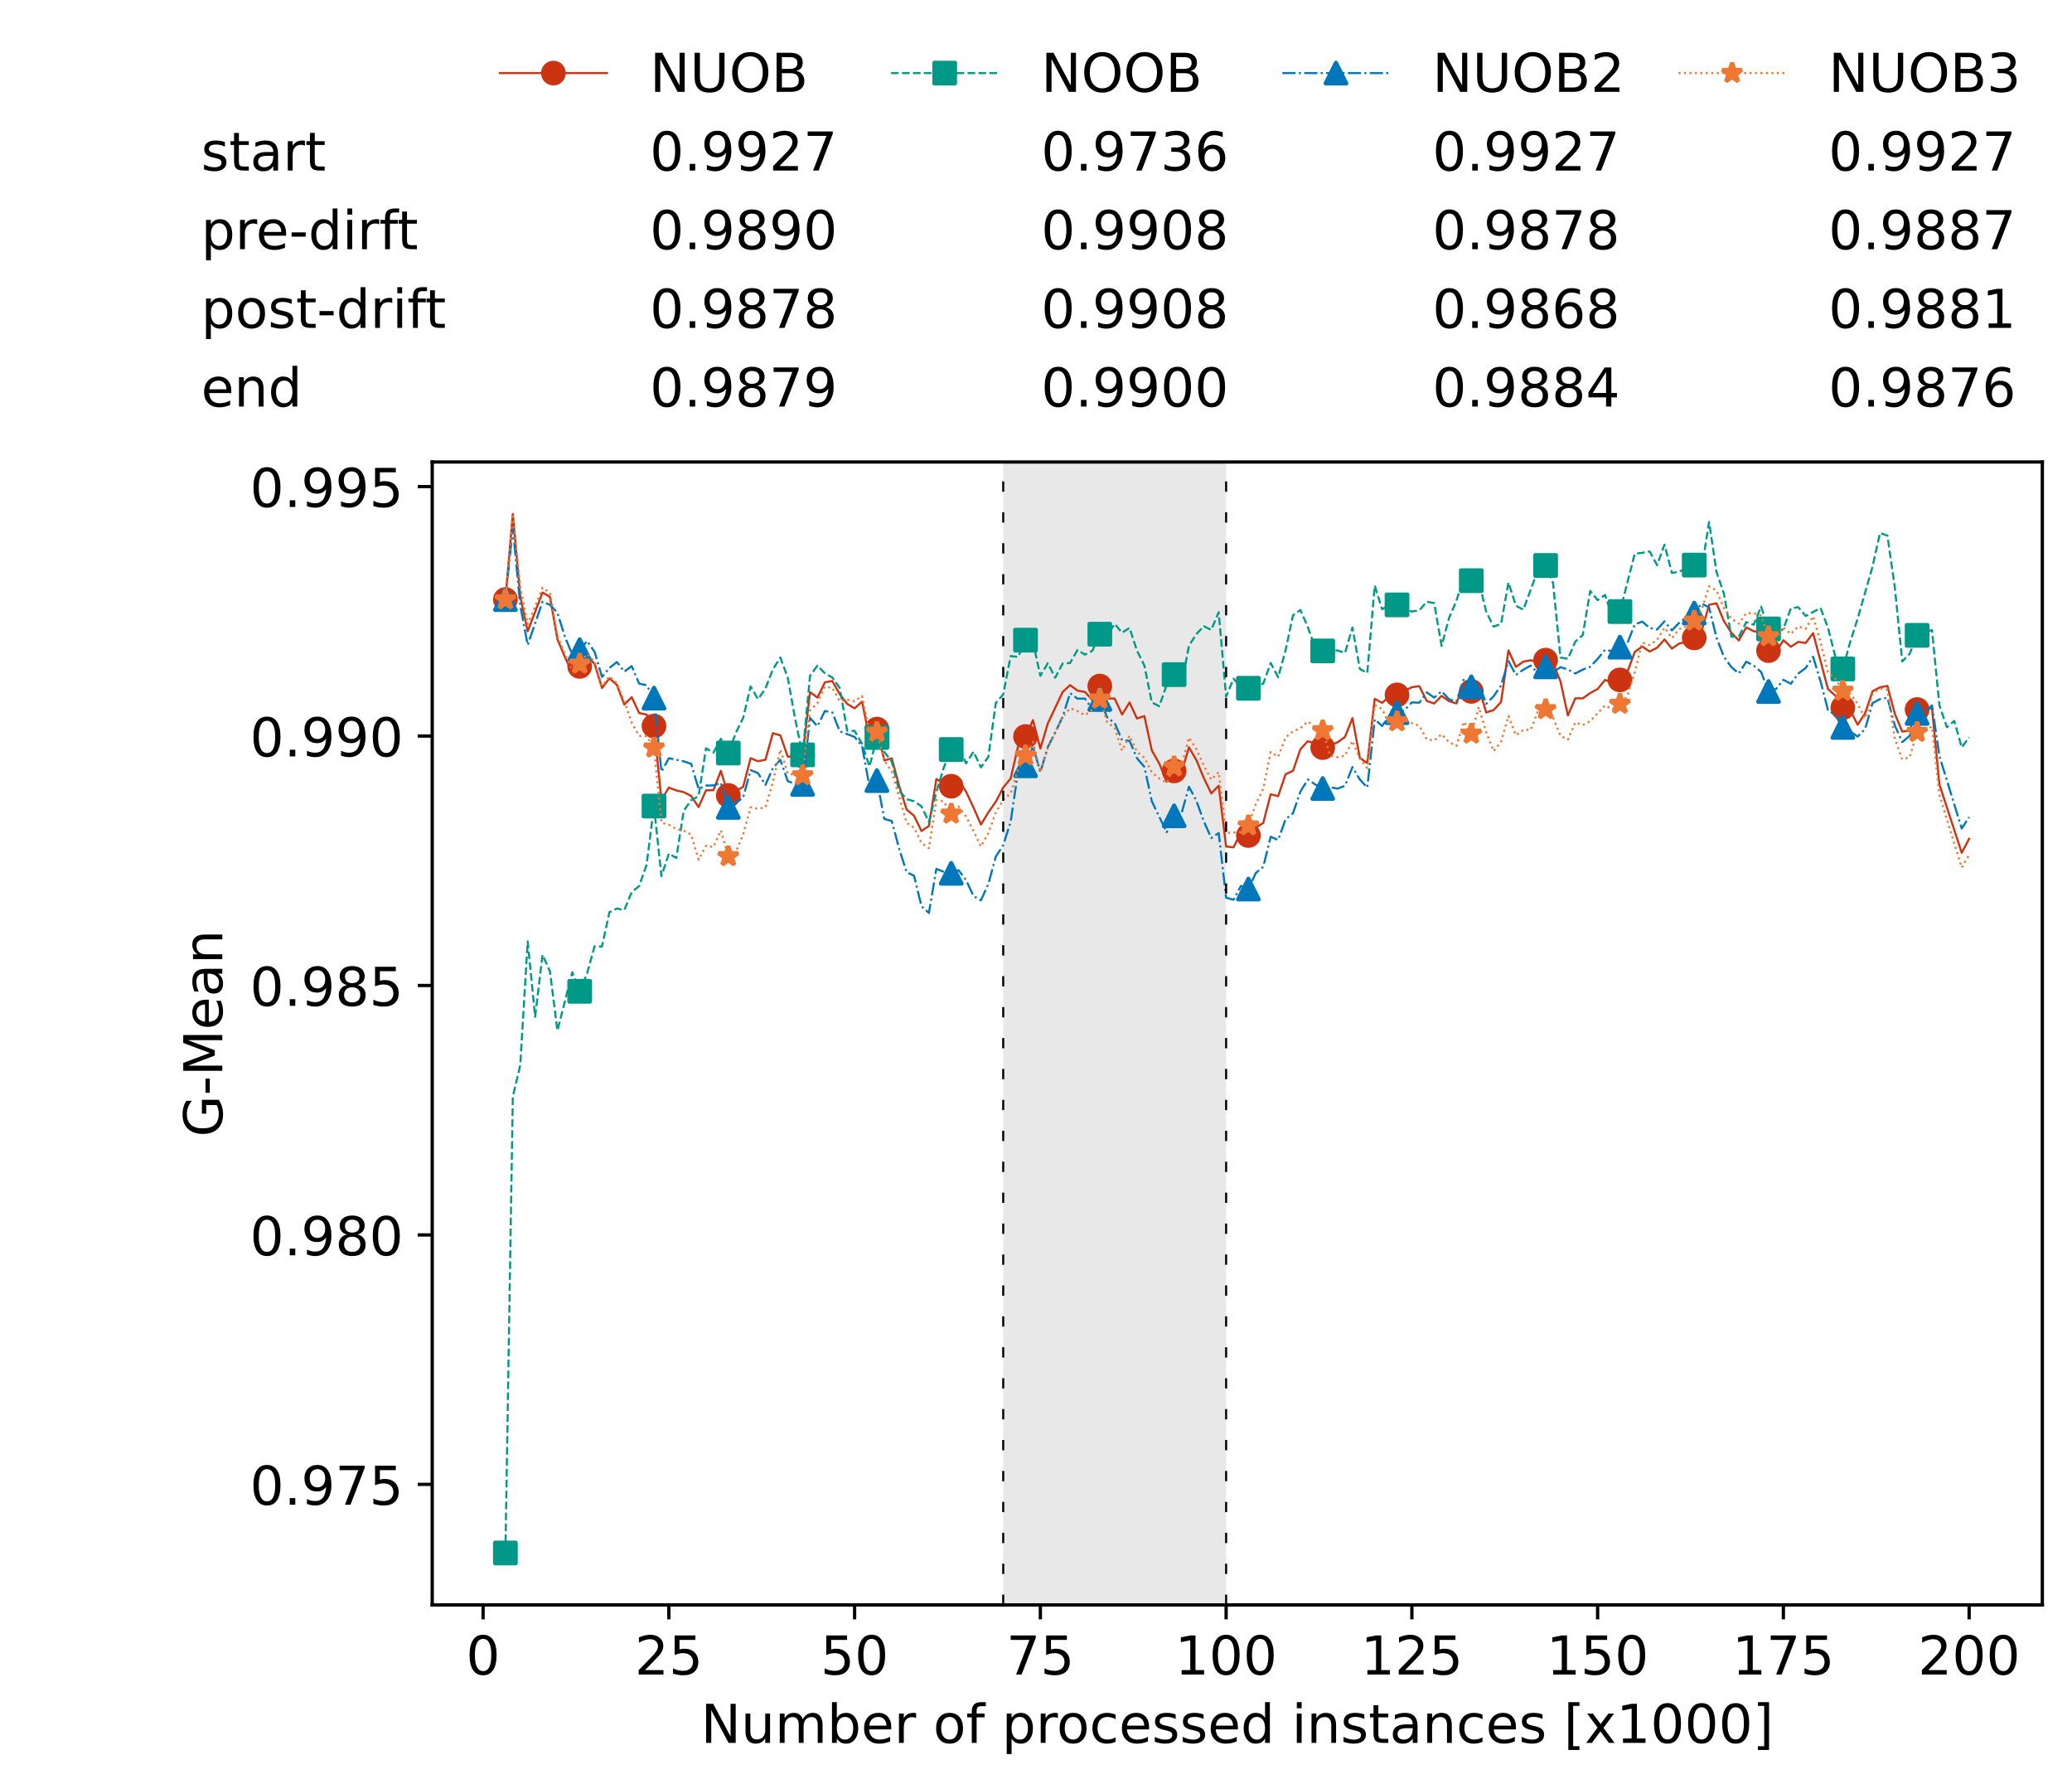 <?xml version="1.0" encoding="utf-8" standalone="no"?>
<!DOCTYPE svg PUBLIC "-//W3C//DTD SVG 1.1//EN"
  "http://www.w3.org/Graphics/SVG/1.1/DTD/svg11.dtd">
<!-- Created with matplotlib (https://matplotlib.org/) -->
<svg height="432.615pt" version="1.1" viewBox="0 0 502.65 432.615" width="502.65pt" xmlns="http://www.w3.org/2000/svg" xmlns:xlink="http://www.w3.org/1999/xlink">
 <defs>
  <style type="text/css">*{stroke-linecap:butt;stroke-linejoin:round;}</style>
 </defs>
 <g id="figure_1">
  <g id="patch_1">
   <path d="M 0 432.615 
L 502.65 432.615 
L 502.65 0 
L 0 0 
z
" style="fill:#ffffff;"/>
  </g>
  <g id="axes_1">
   <g id="patch_2">
    <path d="M 104.85 389.252 
L 495.45 389.252 
L 495.45 112.052 
L 104.85 112.052 
z
" style="fill:#ffffff;"/>
   </g>
   <g id="patch_3">
    <path clip-path="url(#p789d59e3a4)" d="M 297.446 389.252 
L 297.446 112.052 
L 243.372 112.052 
L 243.372 389.252 
z
" style="fill:#d3d3d3;opacity:0.5;"/>
   </g>
   <g id="matplotlib.axis_1">
    <g id="xtick_1">
     <g id="line2d_1">
      <defs>
       <path d="M 0 0 
L 0 3.5 
" id="m3892e5acc6" style="stroke:#000000;stroke-width:0.8;"/>
      </defs>
      <g>
       <use style="stroke:#000000;stroke-width:0.8;" x="117.197" xlink:href="#m3892e5acc6" y="389.252"/>
      </g>
     </g>
     <g id="text_1">
      <!-- 0 -->
      <g transform="translate(113.061 406.13)scale(0.13 -0.13)">
       <defs>
        <path d="M 31.781 66.406 
Q 24.172 66.406 20.328 58.906 
Q 16.5 51.422 16.5 36.375 
Q 16.5 21.391 20.328 13.891 
Q 24.172 6.391 31.781 6.391 
Q 39.453 6.391 43.281 13.891 
Q 47.125 21.391 47.125 36.375 
Q 47.125 51.422 43.281 58.906 
Q 39.453 66.406 31.781 66.406 
z
M 31.781 74.219 
Q 44.047 74.219 50.516 64.516 
Q 56.984 54.828 56.984 36.375 
Q 56.984 17.969 50.516 8.266 
Q 44.047 -1.422 31.781 -1.422 
Q 19.531 -1.422 13.062 8.266 
Q 6.594 17.969 6.594 36.375 
Q 6.594 54.828 13.062 64.516 
Q 19.531 74.219 31.781 74.219 
z
" id="DejaVuSans-48"/>
       </defs>
       <use xlink:href="#DejaVuSans-48"/>
      </g>
     </g>
    </g>
    <g id="xtick_2">
     <g id="line2d_2">
      <g>
       <use style="stroke:#000000;stroke-width:0.8;" x="162.259" xlink:href="#m3892e5acc6" y="389.252"/>
      </g>
     </g>
     <g id="text_2">
      <!-- 25 -->
      <g transform="translate(153.988 406.13)scale(0.13 -0.13)">
       <defs>
        <path d="M 19.188 8.297 
L 53.609 8.297 
L 53.609 0 
L 7.328 0 
L 7.328 8.297 
Q 12.938 14.109 22.625 23.891 
Q 32.328 33.688 34.812 36.531 
Q 39.547 41.844 41.422 45.531 
Q 43.312 49.219 43.312 52.781 
Q 43.312 58.594 39.234 62.25 
Q 35.156 65.922 28.609 65.922 
Q 23.969 65.922 18.812 64.312 
Q 13.672 62.703 7.812 59.422 
L 7.812 69.391 
Q 13.766 71.781 18.938 73 
Q 24.125 74.219 28.422 74.219 
Q 39.75 74.219 46.484 68.547 
Q 53.219 62.891 53.219 53.422 
Q 53.219 48.922 51.531 44.891 
Q 49.859 40.875 45.406 35.406 
Q 44.188 33.984 37.641 27.219 
Q 31.109 20.453 19.188 8.297 
z
" id="DejaVuSans-50"/>
        <path d="M 10.797 72.906 
L 49.516 72.906 
L 49.516 64.594 
L 19.828 64.594 
L 19.828 46.734 
Q 21.969 47.469 24.109 47.828 
Q 26.266 48.188 28.422 48.188 
Q 40.625 48.188 47.75 41.5 
Q 54.891 34.812 54.891 23.391 
Q 54.891 11.625 47.562 5.094 
Q 40.234 -1.422 26.906 -1.422 
Q 22.312 -1.422 17.547 -0.641 
Q 12.797 0.141 7.719 1.703 
L 7.719 11.625 
Q 12.109 9.234 16.797 8.062 
Q 21.484 6.891 26.703 6.891 
Q 35.156 6.891 40.078 11.328 
Q 45.016 15.766 45.016 23.391 
Q 45.016 31 40.078 35.438 
Q 35.156 39.891 26.703 39.891 
Q 22.75 39.891 18.812 39.016 
Q 14.891 38.141 10.797 36.281 
z
" id="DejaVuSans-53"/>
       </defs>
       <use xlink:href="#DejaVuSans-50"/>
       <use x="63.623" xlink:href="#DejaVuSans-53"/>
      </g>
     </g>
    </g>
    <g id="xtick_3">
     <g id="line2d_3">
      <g>
       <use style="stroke:#000000;stroke-width:0.8;" x="207.322" xlink:href="#m3892e5acc6" y="389.252"/>
      </g>
     </g>
     <g id="text_3">
      <!-- 50 -->
      <g transform="translate(199.05 406.13)scale(0.13 -0.13)">
       <use xlink:href="#DejaVuSans-53"/>
       <use x="63.623" xlink:href="#DejaVuSans-48"/>
      </g>
     </g>
    </g>
    <g id="xtick_4">
     <g id="line2d_4">
      <g>
       <use style="stroke:#000000;stroke-width:0.8;" x="252.384" xlink:href="#m3892e5acc6" y="389.252"/>
      </g>
     </g>
     <g id="text_4">
      <!-- 75 -->
      <g transform="translate(244.113 406.13)scale(0.13 -0.13)">
       <defs>
        <path d="M 8.203 72.906 
L 55.078 72.906 
L 55.078 68.703 
L 28.609 0 
L 18.312 0 
L 43.219 64.594 
L 8.203 64.594 
z
" id="DejaVuSans-55"/>
       </defs>
       <use xlink:href="#DejaVuSans-55"/>
       <use x="63.623" xlink:href="#DejaVuSans-53"/>
      </g>
     </g>
    </g>
    <g id="xtick_5">
     <g id="line2d_5">
      <g>
       <use style="stroke:#000000;stroke-width:0.8;" x="297.446" xlink:href="#m3892e5acc6" y="389.252"/>
      </g>
     </g>
     <g id="text_5">
      <!-- 100 -->
      <g transform="translate(285.039 406.13)scale(0.13 -0.13)">
       <defs>
        <path d="M 12.406 8.297 
L 28.516 8.297 
L 28.516 63.922 
L 10.984 60.406 
L 10.984 69.391 
L 28.422 72.906 
L 38.281 72.906 
L 38.281 8.297 
L 54.391 8.297 
L 54.391 0 
L 12.406 0 
z
" id="DejaVuSans-49"/>
       </defs>
       <use xlink:href="#DejaVuSans-49"/>
       <use x="63.623" xlink:href="#DejaVuSans-48"/>
       <use x="127.246" xlink:href="#DejaVuSans-48"/>
      </g>
     </g>
    </g>
    <g id="xtick_6">
     <g id="line2d_6">
      <g>
       <use style="stroke:#000000;stroke-width:0.8;" x="342.509" xlink:href="#m3892e5acc6" y="389.252"/>
      </g>
     </g>
     <g id="text_6">
      <!-- 125 -->
      <g transform="translate(330.102 406.13)scale(0.13 -0.13)">
       <use xlink:href="#DejaVuSans-49"/>
       <use x="63.623" xlink:href="#DejaVuSans-50"/>
       <use x="127.246" xlink:href="#DejaVuSans-53"/>
      </g>
     </g>
    </g>
    <g id="xtick_7">
     <g id="line2d_7">
      <g>
       <use style="stroke:#000000;stroke-width:0.8;" x="387.571" xlink:href="#m3892e5acc6" y="389.252"/>
      </g>
     </g>
     <g id="text_7">
      <!-- 150 -->
      <g transform="translate(375.164 406.13)scale(0.13 -0.13)">
       <use xlink:href="#DejaVuSans-49"/>
       <use x="63.623" xlink:href="#DejaVuSans-53"/>
       <use x="127.246" xlink:href="#DejaVuSans-48"/>
      </g>
     </g>
    </g>
    <g id="xtick_8">
     <g id="line2d_8">
      <g>
       <use style="stroke:#000000;stroke-width:0.8;" x="432.633" xlink:href="#m3892e5acc6" y="389.252"/>
      </g>
     </g>
     <g id="text_8">
      <!-- 175 -->
      <g transform="translate(420.226 406.13)scale(0.13 -0.13)">
       <use xlink:href="#DejaVuSans-49"/>
       <use x="63.623" xlink:href="#DejaVuSans-55"/>
       <use x="127.246" xlink:href="#DejaVuSans-53"/>
      </g>
     </g>
    </g>
    <g id="xtick_9">
     <g id="line2d_9">
      <g>
       <use style="stroke:#000000;stroke-width:0.8;" x="477.695" xlink:href="#m3892e5acc6" y="389.252"/>
      </g>
     </g>
     <g id="text_9">
      <!-- 200 -->
      <g transform="translate(465.289 406.13)scale(0.13 -0.13)">
       <use xlink:href="#DejaVuSans-50"/>
       <use x="63.623" xlink:href="#DejaVuSans-48"/>
       <use x="127.246" xlink:href="#DejaVuSans-48"/>
      </g>
     </g>
    </g>
    <g id="text_10">
     <!-- Number of processed instances [x1000] -->
     <g transform="translate(170.025 422.711)scale(0.13 -0.13)">
      <defs>
       <path d="M 9.812 72.906 
L 23.094 72.906 
L 55.422 11.922 
L 55.422 72.906 
L 64.984 72.906 
L 64.984 0 
L 51.703 0 
L 19.391 60.984 
L 19.391 0 
L 9.812 0 
z
" id="DejaVuSans-78"/>
       <path d="M 8.5 21.578 
L 8.5 54.688 
L 17.484 54.688 
L 17.484 21.922 
Q 17.484 14.156 20.5 10.266 
Q 23.531 6.391 29.594 6.391 
Q 36.859 6.391 41.078 11.031 
Q 45.312 15.672 45.312 23.688 
L 45.312 54.688 
L 54.297 54.688 
L 54.297 0 
L 45.312 0 
L 45.312 8.406 
Q 42.047 3.422 37.719 1 
Q 33.406 -1.422 27.688 -1.422 
Q 18.266 -1.422 13.375 4.438 
Q 8.5 10.297 8.5 21.578 
z
M 31.109 56 
z
" id="DejaVuSans-117"/>
       <path d="M 52 44.188 
Q 55.375 50.25 60.062 53.125 
Q 64.75 56 71.094 56 
Q 79.641 56 84.281 50.016 
Q 88.922 44.047 88.922 33.016 
L 88.922 0 
L 79.891 0 
L 79.891 32.719 
Q 79.891 40.578 77.094 44.375 
Q 74.312 48.188 68.609 48.188 
Q 61.625 48.188 57.562 43.547 
Q 53.516 38.922 53.516 30.906 
L 53.516 0 
L 44.484 0 
L 44.484 32.719 
Q 44.484 40.625 41.703 44.406 
Q 38.922 48.188 33.109 48.188 
Q 26.219 48.188 22.156 43.531 
Q 18.109 38.875 18.109 30.906 
L 18.109 0 
L 9.078 0 
L 9.078 54.688 
L 18.109 54.688 
L 18.109 46.188 
Q 21.188 51.219 25.484 53.609 
Q 29.781 56 35.688 56 
Q 41.656 56 45.828 52.969 
Q 50 49.953 52 44.188 
z
" id="DejaVuSans-109"/>
       <path d="M 48.688 27.297 
Q 48.688 37.203 44.609 42.844 
Q 40.531 48.484 33.406 48.484 
Q 26.266 48.484 22.188 42.844 
Q 18.109 37.203 18.109 27.297 
Q 18.109 17.391 22.188 11.75 
Q 26.266 6.109 33.406 6.109 
Q 40.531 6.109 44.609 11.75 
Q 48.688 17.391 48.688 27.297 
z
M 18.109 46.391 
Q 20.953 51.266 25.266 53.625 
Q 29.594 56 35.594 56 
Q 45.562 56 51.781 48.094 
Q 58.016 40.188 58.016 27.297 
Q 58.016 14.406 51.781 6.484 
Q 45.562 -1.422 35.594 -1.422 
Q 29.594 -1.422 25.266 0.953 
Q 20.953 3.328 18.109 8.203 
L 18.109 0 
L 9.078 0 
L 9.078 75.984 
L 18.109 75.984 
z
" id="DejaVuSans-98"/>
       <path d="M 56.203 29.594 
L 56.203 25.203 
L 14.891 25.203 
Q 15.484 15.922 20.484 11.062 
Q 25.484 6.203 34.422 6.203 
Q 39.594 6.203 44.453 7.469 
Q 49.312 8.734 54.109 11.281 
L 54.109 2.781 
Q 49.266 0.734 44.188 -0.344 
Q 39.109 -1.422 33.891 -1.422 
Q 20.797 -1.422 13.156 6.188 
Q 5.516 13.812 5.516 26.812 
Q 5.516 40.234 12.766 48.109 
Q 20.016 56 32.328 56 
Q 43.359 56 49.781 48.891 
Q 56.203 41.797 56.203 29.594 
z
M 47.219 32.234 
Q 47.125 39.594 43.094 43.984 
Q 39.062 48.391 32.422 48.391 
Q 24.906 48.391 20.391 44.141 
Q 15.875 39.891 15.188 32.172 
z
" id="DejaVuSans-101"/>
       <path d="M 41.109 46.297 
Q 39.594 47.172 37.812 47.578 
Q 36.031 48 33.891 48 
Q 26.266 48 22.188 43.047 
Q 18.109 38.094 18.109 28.812 
L 18.109 0 
L 9.078 0 
L 9.078 54.688 
L 18.109 54.688 
L 18.109 46.188 
Q 20.953 51.172 25.484 53.578 
Q 30.031 56 36.531 56 
Q 37.453 56 38.578 55.875 
Q 39.703 55.766 41.062 55.516 
z
" id="DejaVuSans-114"/>
       <path id="DejaVuSans-32"/>
       <path d="M 30.609 48.391 
Q 23.391 48.391 19.188 42.75 
Q 14.984 37.109 14.984 27.297 
Q 14.984 17.484 19.156 11.844 
Q 23.344 6.203 30.609 6.203 
Q 37.797 6.203 41.984 11.859 
Q 46.188 17.531 46.188 27.297 
Q 46.188 37.016 41.984 42.703 
Q 37.797 48.391 30.609 48.391 
z
M 30.609 56 
Q 42.328 56 49.016 48.375 
Q 55.719 40.766 55.719 27.297 
Q 55.719 13.875 49.016 6.219 
Q 42.328 -1.422 30.609 -1.422 
Q 18.844 -1.422 12.172 6.219 
Q 5.516 13.875 5.516 27.297 
Q 5.516 40.766 12.172 48.375 
Q 18.844 56 30.609 56 
z
" id="DejaVuSans-111"/>
       <path d="M 37.109 75.984 
L 37.109 68.5 
L 28.516 68.5 
Q 23.688 68.5 21.797 66.547 
Q 19.922 64.594 19.922 59.516 
L 19.922 54.688 
L 34.719 54.688 
L 34.719 47.703 
L 19.922 47.703 
L 19.922 0 
L 10.891 0 
L 10.891 47.703 
L 2.297 47.703 
L 2.297 54.688 
L 10.891 54.688 
L 10.891 58.5 
Q 10.891 67.625 15.141 71.797 
Q 19.391 75.984 28.609 75.984 
z
" id="DejaVuSans-102"/>
       <path d="M 18.109 8.203 
L 18.109 -20.797 
L 9.078 -20.797 
L 9.078 54.688 
L 18.109 54.688 
L 18.109 46.391 
Q 20.953 51.266 25.266 53.625 
Q 29.594 56 35.594 56 
Q 45.562 56 51.781 48.094 
Q 58.016 40.188 58.016 27.297 
Q 58.016 14.406 51.781 6.484 
Q 45.562 -1.422 35.594 -1.422 
Q 29.594 -1.422 25.266 0.953 
Q 20.953 3.328 18.109 8.203 
z
M 48.688 27.297 
Q 48.688 37.203 44.609 42.844 
Q 40.531 48.484 33.406 48.484 
Q 26.266 48.484 22.188 42.844 
Q 18.109 37.203 18.109 27.297 
Q 18.109 17.391 22.188 11.75 
Q 26.266 6.109 33.406 6.109 
Q 40.531 6.109 44.609 11.75 
Q 48.688 17.391 48.688 27.297 
z
" id="DejaVuSans-112"/>
       <path d="M 48.781 52.594 
L 48.781 44.188 
Q 44.969 46.297 41.141 47.344 
Q 37.312 48.391 33.406 48.391 
Q 24.656 48.391 19.812 42.844 
Q 14.984 37.312 14.984 27.297 
Q 14.984 17.281 19.812 11.734 
Q 24.656 6.203 33.406 6.203 
Q 37.312 6.203 41.141 7.25 
Q 44.969 8.297 48.781 10.406 
L 48.781 2.094 
Q 45.016 0.344 40.984 -0.531 
Q 36.969 -1.422 32.422 -1.422 
Q 20.062 -1.422 12.781 6.344 
Q 5.516 14.109 5.516 27.297 
Q 5.516 40.672 12.859 48.328 
Q 20.219 56 33.016 56 
Q 37.156 56 41.109 55.141 
Q 45.062 54.297 48.781 52.594 
z
" id="DejaVuSans-99"/>
       <path d="M 44.281 53.078 
L 44.281 44.578 
Q 40.484 46.531 36.375 47.5 
Q 32.281 48.484 27.875 48.484 
Q 21.188 48.484 17.844 46.438 
Q 14.5 44.391 14.5 40.281 
Q 14.5 37.156 16.891 35.375 
Q 19.281 33.594 26.516 31.984 
L 29.594 31.297 
Q 39.156 29.25 43.188 25.516 
Q 47.219 21.781 47.219 15.094 
Q 47.219 7.469 41.188 3.016 
Q 35.156 -1.422 24.609 -1.422 
Q 20.219 -1.422 15.453 -0.562 
Q 10.688 0.297 5.422 2 
L 5.422 11.281 
Q 10.406 8.688 15.234 7.391 
Q 20.062 6.109 24.812 6.109 
Q 31.156 6.109 34.562 8.281 
Q 37.984 10.453 37.984 14.406 
Q 37.984 18.062 35.516 20.016 
Q 33.062 21.969 24.703 23.781 
L 21.578 24.516 
Q 13.234 26.266 9.516 29.906 
Q 5.812 33.547 5.812 39.891 
Q 5.812 47.609 11.281 51.797 
Q 16.75 56 26.812 56 
Q 31.781 56 36.172 55.266 
Q 40.578 54.547 44.281 53.078 
z
" id="DejaVuSans-115"/>
       <path d="M 45.406 46.391 
L 45.406 75.984 
L 54.391 75.984 
L 54.391 0 
L 45.406 0 
L 45.406 8.203 
Q 42.578 3.328 38.25 0.953 
Q 33.938 -1.422 27.875 -1.422 
Q 17.969 -1.422 11.734 6.484 
Q 5.516 14.406 5.516 27.297 
Q 5.516 40.188 11.734 48.094 
Q 17.969 56 27.875 56 
Q 33.938 56 38.25 53.625 
Q 42.578 51.266 45.406 46.391 
z
M 14.797 27.297 
Q 14.797 17.391 18.875 11.75 
Q 22.953 6.109 30.078 6.109 
Q 37.203 6.109 41.297 11.75 
Q 45.406 17.391 45.406 27.297 
Q 45.406 37.203 41.297 42.844 
Q 37.203 48.484 30.078 48.484 
Q 22.953 48.484 18.875 42.844 
Q 14.797 37.203 14.797 27.297 
z
" id="DejaVuSans-100"/>
       <path d="M 9.422 54.688 
L 18.406 54.688 
L 18.406 0 
L 9.422 0 
z
M 9.422 75.984 
L 18.406 75.984 
L 18.406 64.594 
L 9.422 64.594 
z
" id="DejaVuSans-105"/>
       <path d="M 54.891 33.016 
L 54.891 0 
L 45.906 0 
L 45.906 32.719 
Q 45.906 40.484 42.875 44.328 
Q 39.844 48.188 33.797 48.188 
Q 26.516 48.188 22.312 43.547 
Q 18.109 38.922 18.109 30.906 
L 18.109 0 
L 9.078 0 
L 9.078 54.688 
L 18.109 54.688 
L 18.109 46.188 
Q 21.344 51.125 25.703 53.562 
Q 30.078 56 35.797 56 
Q 45.219 56 50.047 50.172 
Q 54.891 44.344 54.891 33.016 
z
" id="DejaVuSans-110"/>
       <path d="M 18.312 70.219 
L 18.312 54.688 
L 36.812 54.688 
L 36.812 47.703 
L 18.312 47.703 
L 18.312 18.016 
Q 18.312 11.328 20.141 9.422 
Q 21.969 7.516 27.594 7.516 
L 36.812 7.516 
L 36.812 0 
L 27.594 0 
Q 17.188 0 13.234 3.875 
Q 9.281 7.766 9.281 18.016 
L 9.281 47.703 
L 2.688 47.703 
L 2.688 54.688 
L 9.281 54.688 
L 9.281 70.219 
z
" id="DejaVuSans-116"/>
       <path d="M 34.281 27.484 
Q 23.391 27.484 19.188 25 
Q 14.984 22.516 14.984 16.5 
Q 14.984 11.719 18.141 8.906 
Q 21.297 6.109 26.703 6.109 
Q 34.188 6.109 38.703 11.406 
Q 43.219 16.703 43.219 25.484 
L 43.219 27.484 
z
M 52.203 31.203 
L 52.203 0 
L 43.219 0 
L 43.219 8.297 
Q 40.141 3.328 35.547 0.953 
Q 30.953 -1.422 24.312 -1.422 
Q 15.922 -1.422 10.953 3.297 
Q 6 8.016 6 15.922 
Q 6 25.141 12.172 29.828 
Q 18.359 34.516 30.609 34.516 
L 43.219 34.516 
L 43.219 35.406 
Q 43.219 41.609 39.141 45 
Q 35.062 48.391 27.688 48.391 
Q 23 48.391 18.547 47.266 
Q 14.109 46.141 10.016 43.891 
L 10.016 52.203 
Q 14.938 54.109 19.578 55.047 
Q 24.219 56 28.609 56 
Q 40.484 56 46.344 49.844 
Q 52.203 43.703 52.203 31.203 
z
" id="DejaVuSans-97"/>
       <path d="M 8.594 75.984 
L 29.297 75.984 
L 29.297 69 
L 17.578 69 
L 17.578 -6.203 
L 29.297 -6.203 
L 29.297 -13.188 
L 8.594 -13.188 
z
" id="DejaVuSans-91"/>
       <path d="M 54.891 54.688 
L 35.109 28.078 
L 55.906 0 
L 45.312 0 
L 29.391 21.484 
L 13.484 0 
L 2.875 0 
L 24.125 28.609 
L 4.688 54.688 
L 15.281 54.688 
L 29.781 35.203 
L 44.281 54.688 
z
" id="DejaVuSans-120"/>
       <path d="M 30.422 75.984 
L 30.422 -13.188 
L 9.719 -13.188 
L 9.719 -6.203 
L 21.391 -6.203 
L 21.391 69 
L 9.719 69 
L 9.719 75.984 
z
" id="DejaVuSans-93"/>
      </defs>
      <use xlink:href="#DejaVuSans-78"/>
      <use x="74.805" xlink:href="#DejaVuSans-117"/>
      <use x="138.184" xlink:href="#DejaVuSans-109"/>
      <use x="235.596" xlink:href="#DejaVuSans-98"/>
      <use x="299.072" xlink:href="#DejaVuSans-101"/>
      <use x="360.596" xlink:href="#DejaVuSans-114"/>
      <use x="401.709" xlink:href="#DejaVuSans-32"/>
      <use x="433.496" xlink:href="#DejaVuSans-111"/>
      <use x="494.678" xlink:href="#DejaVuSans-102"/>
      <use x="529.883" xlink:href="#DejaVuSans-32"/>
      <use x="561.67" xlink:href="#DejaVuSans-112"/>
      <use x="625.146" xlink:href="#DejaVuSans-114"/>
      <use x="664.01" xlink:href="#DejaVuSans-111"/>
      <use x="725.191" xlink:href="#DejaVuSans-99"/>
      <use x="780.172" xlink:href="#DejaVuSans-101"/>
      <use x="841.695" xlink:href="#DejaVuSans-115"/>
      <use x="893.795" xlink:href="#DejaVuSans-115"/>
      <use x="945.895" xlink:href="#DejaVuSans-101"/>
      <use x="1007.418" xlink:href="#DejaVuSans-100"/>
      <use x="1070.895" xlink:href="#DejaVuSans-32"/>
      <use x="1102.682" xlink:href="#DejaVuSans-105"/>
      <use x="1130.465" xlink:href="#DejaVuSans-110"/>
      <use x="1193.844" xlink:href="#DejaVuSans-115"/>
      <use x="1245.943" xlink:href="#DejaVuSans-116"/>
      <use x="1285.152" xlink:href="#DejaVuSans-97"/>
      <use x="1346.432" xlink:href="#DejaVuSans-110"/>
      <use x="1409.811" xlink:href="#DejaVuSans-99"/>
      <use x="1464.791" xlink:href="#DejaVuSans-101"/>
      <use x="1526.314" xlink:href="#DejaVuSans-115"/>
      <use x="1578.414" xlink:href="#DejaVuSans-32"/>
      <use x="1610.201" xlink:href="#DejaVuSans-91"/>
      <use x="1649.215" xlink:href="#DejaVuSans-120"/>
      <use x="1708.395" xlink:href="#DejaVuSans-49"/>
      <use x="1772.018" xlink:href="#DejaVuSans-48"/>
      <use x="1835.641" xlink:href="#DejaVuSans-48"/>
      <use x="1899.264" xlink:href="#DejaVuSans-48"/>
      <use x="1962.887" xlink:href="#DejaVuSans-93"/>
     </g>
    </g>
   </g>
   <g id="matplotlib.axis_2">
    <g id="ytick_1">
     <g id="line2d_10">
      <defs>
       <path d="M 0 0 
L -3.5 0 
" id="mcda5745105" style="stroke:#000000;stroke-width:0.8;"/>
      </defs>
      <g>
       <use style="stroke:#000000;stroke-width:0.8;" x="104.85" xlink:href="#mcda5745105" y="360.012"/>
      </g>
     </g>
     <g id="text_11">
      <!-- 0.975 -->
      <g transform="translate(60.633 364.951)scale(0.13 -0.13)">
       <defs>
        <path d="M 10.688 12.406 
L 21 12.406 
L 21 0 
L 10.688 0 
z
" id="DejaVuSans-46"/>
        <path d="M 10.984 1.516 
L 10.984 10.5 
Q 14.703 8.734 18.5 7.812 
Q 22.312 6.891 25.984 6.891 
Q 35.75 6.891 40.891 13.453 
Q 46.047 20.016 46.781 33.406 
Q 43.953 29.203 39.594 26.953 
Q 35.25 24.703 29.984 24.703 
Q 19.047 24.703 12.672 31.312 
Q 6.297 37.938 6.297 49.422 
Q 6.297 60.641 12.938 67.422 
Q 19.578 74.219 30.609 74.219 
Q 43.266 74.219 49.922 64.516 
Q 56.594 54.828 56.594 36.375 
Q 56.594 19.141 48.406 8.859 
Q 40.234 -1.422 26.422 -1.422 
Q 22.703 -1.422 18.891 -0.688 
Q 15.094 0.047 10.984 1.516 
z
M 30.609 32.422 
Q 37.25 32.422 41.125 36.953 
Q 45.016 41.5 45.016 49.422 
Q 45.016 57.281 41.125 61.844 
Q 37.25 66.406 30.609 66.406 
Q 23.969 66.406 20.094 61.844 
Q 16.219 57.281 16.219 49.422 
Q 16.219 41.5 20.094 36.953 
Q 23.969 32.422 30.609 32.422 
z
" id="DejaVuSans-57"/>
       </defs>
       <use xlink:href="#DejaVuSans-48"/>
       <use x="63.623" xlink:href="#DejaVuSans-46"/>
       <use x="95.41" xlink:href="#DejaVuSans-57"/>
       <use x="159.033" xlink:href="#DejaVuSans-55"/>
       <use x="222.656" xlink:href="#DejaVuSans-53"/>
      </g>
     </g>
    </g>
    <g id="ytick_2">
     <g id="line2d_11">
      <g>
       <use style="stroke:#000000;stroke-width:0.8;" x="104.85" xlink:href="#mcda5745105" y="299.513"/>
      </g>
     </g>
     <g id="text_12">
      <!-- 0.980 -->
      <g transform="translate(60.633 304.452)scale(0.13 -0.13)">
       <defs>
        <path d="M 31.781 34.625 
Q 24.75 34.625 20.719 30.859 
Q 16.703 27.094 16.703 20.516 
Q 16.703 13.922 20.719 10.156 
Q 24.75 6.391 31.781 6.391 
Q 38.812 6.391 42.859 10.172 
Q 46.922 13.969 46.922 20.516 
Q 46.922 27.094 42.891 30.859 
Q 38.875 34.625 31.781 34.625 
z
M 21.922 38.812 
Q 15.578 40.375 12.031 44.719 
Q 8.5 49.078 8.5 55.328 
Q 8.5 64.062 14.719 69.141 
Q 20.953 74.219 31.781 74.219 
Q 42.672 74.219 48.875 69.141 
Q 55.078 64.062 55.078 55.328 
Q 55.078 49.078 51.531 44.719 
Q 48 40.375 41.703 38.812 
Q 48.828 37.156 52.797 32.312 
Q 56.781 27.484 56.781 20.516 
Q 56.781 9.906 50.312 4.234 
Q 43.844 -1.422 31.781 -1.422 
Q 19.734 -1.422 13.25 4.234 
Q 6.781 9.906 6.781 20.516 
Q 6.781 27.484 10.781 32.312 
Q 14.797 37.156 21.922 38.812 
z
M 18.312 54.391 
Q 18.312 48.734 21.844 45.562 
Q 25.391 42.391 31.781 42.391 
Q 38.141 42.391 41.719 45.562 
Q 45.312 48.734 45.312 54.391 
Q 45.312 60.062 41.719 63.234 
Q 38.141 66.406 31.781 66.406 
Q 25.391 66.406 21.844 63.234 
Q 18.312 60.062 18.312 54.391 
z
" id="DejaVuSans-56"/>
       </defs>
       <use xlink:href="#DejaVuSans-48"/>
       <use x="63.623" xlink:href="#DejaVuSans-46"/>
       <use x="95.41" xlink:href="#DejaVuSans-57"/>
       <use x="159.033" xlink:href="#DejaVuSans-56"/>
       <use x="222.656" xlink:href="#DejaVuSans-48"/>
      </g>
     </g>
    </g>
    <g id="ytick_3">
     <g id="line2d_12">
      <g>
       <use style="stroke:#000000;stroke-width:0.8;" x="104.85" xlink:href="#mcda5745105" y="239.013"/>
      </g>
     </g>
     <g id="text_13">
      <!-- 0.985 -->
      <g transform="translate(60.633 243.952)scale(0.13 -0.13)">
       <use xlink:href="#DejaVuSans-48"/>
       <use x="63.623" xlink:href="#DejaVuSans-46"/>
       <use x="95.41" xlink:href="#DejaVuSans-57"/>
       <use x="159.033" xlink:href="#DejaVuSans-56"/>
       <use x="222.656" xlink:href="#DejaVuSans-53"/>
      </g>
     </g>
    </g>
    <g id="ytick_4">
     <g id="line2d_13">
      <g>
       <use style="stroke:#000000;stroke-width:0.8;" x="104.85" xlink:href="#mcda5745105" y="178.514"/>
      </g>
     </g>
     <g id="text_14">
      <!-- 0.990 -->
      <g transform="translate(60.633 183.453)scale(0.13 -0.13)">
       <use xlink:href="#DejaVuSans-48"/>
       <use x="63.623" xlink:href="#DejaVuSans-46"/>
       <use x="95.41" xlink:href="#DejaVuSans-57"/>
       <use x="159.033" xlink:href="#DejaVuSans-57"/>
       <use x="222.656" xlink:href="#DejaVuSans-48"/>
      </g>
     </g>
    </g>
    <g id="ytick_5">
     <g id="line2d_14">
      <g>
       <use style="stroke:#000000;stroke-width:0.8;" x="104.85" xlink:href="#mcda5745105" y="118.014"/>
      </g>
     </g>
     <g id="text_15">
      <!-- 0.995 -->
      <g transform="translate(60.633 122.953)scale(0.13 -0.13)">
       <use xlink:href="#DejaVuSans-48"/>
       <use x="63.623" xlink:href="#DejaVuSans-46"/>
       <use x="95.41" xlink:href="#DejaVuSans-57"/>
       <use x="159.033" xlink:href="#DejaVuSans-57"/>
       <use x="222.656" xlink:href="#DejaVuSans-53"/>
      </g>
     </g>
    </g>
    <g id="text_16">
     <!-- G-Mean -->
     <g transform="translate(53.93 275.744)rotate(-90)scale(0.13 -0.13)">
      <defs>
       <path d="M 59.516 10.406 
L 59.516 29.984 
L 43.406 29.984 
L 43.406 38.094 
L 69.281 38.094 
L 69.281 6.781 
Q 63.578 2.734 56.688 0.656 
Q 49.812 -1.422 42 -1.422 
Q 24.906 -1.422 15.25 8.562 
Q 5.609 18.562 5.609 36.375 
Q 5.609 54.25 15.25 64.234 
Q 24.906 74.219 42 74.219 
Q 49.125 74.219 55.547 72.453 
Q 61.969 70.703 67.391 67.281 
L 67.391 56.781 
Q 61.922 61.422 55.766 63.766 
Q 49.609 66.109 42.828 66.109 
Q 29.438 66.109 22.719 58.641 
Q 16.016 51.172 16.016 36.375 
Q 16.016 21.625 22.719 14.156 
Q 29.438 6.688 42.828 6.688 
Q 48.047 6.688 52.141 7.594 
Q 56.25 8.5 59.516 10.406 
z
" id="DejaVuSans-71"/>
       <path d="M 4.891 31.391 
L 31.203 31.391 
L 31.203 23.391 
L 4.891 23.391 
z
" id="DejaVuSans-45"/>
       <path d="M 9.812 72.906 
L 24.516 72.906 
L 43.109 23.297 
L 61.812 72.906 
L 76.516 72.906 
L 76.516 0 
L 66.891 0 
L 66.891 64.016 
L 48.094 14.016 
L 38.188 14.016 
L 19.391 64.016 
L 19.391 0 
L 9.812 0 
z
" id="DejaVuSans-77"/>
      </defs>
      <use xlink:href="#DejaVuSans-71"/>
      <use x="77.49" xlink:href="#DejaVuSans-45"/>
      <use x="113.574" xlink:href="#DejaVuSans-77"/>
      <use x="199.854" xlink:href="#DejaVuSans-101"/>
      <use x="261.377" xlink:href="#DejaVuSans-97"/>
      <use x="322.656" xlink:href="#DejaVuSans-110"/>
     </g>
    </g>
   </g>
   <g id="line2d_15"/>
   <g id="line2d_16"/>
   <g id="line2d_17"/>
   <g id="line2d_18"/>
   <g id="line2d_19"/>
   <g id="line2d_20">
    <path clip-path="url(#p789d59e3a4)" d="M 122.605 145.417 
L 124.407 124.652 
L 126.21 144.639 
L 128.012 153.108 
L 131.617 143.689 
L 133.419 144.786 
L 135.222 155.017 
L 137.024 159.316 
L 138.827 163.204 
L 140.629 161.623 
L 142.432 159.19 
L 144.234 160.991 
L 146.037 166.874 
L 147.839 164.528 
L 149.642 166.089 
L 151.444 170.868 
L 153.247 169.093 
L 155.049 172.941 
L 156.852 173.305 
L 158.654 176.101 
L 160.457 193.963 
L 162.259 191.013 
L 164.062 191.704 
L 165.864 192.115 
L 167.667 193.054 
L 169.469 195.746 
L 171.272 191.69 
L 173.074 191.656 
L 174.877 186.951 
L 176.679 192.923 
L 180.284 190.843 
L 182.087 183.89 
L 183.889 184.621 
L 185.692 184.259 
L 187.494 177.828 
L 189.297 178.342 
L 191.099 183.504 
L 192.902 183.497 
L 194.704 183.296 
L 196.507 167.855 
L 198.309 169.185 
L 200.112 165.483 
L 201.914 165.162 
L 203.717 168.378 
L 205.519 170.716 
L 207.322 171.797 
L 209.124 170.17 
L 210.927 179.046 
L 212.729 176.835 
L 214.532 184.435 
L 216.334 183.921 
L 218.137 190.664 
L 219.939 196.336 
L 221.742 197.857 
L 223.544 201.546 
L 225.347 200.318 
L 227.149 188.94 
L 228.952 189.993 
L 230.754 190.686 
L 232.557 189.269 
L 234.359 192.008 
L 236.162 195.859 
L 237.964 199.986 
L 239.767 197.031 
L 241.569 194.461 
L 243.372 190.984 
L 245.174 188.834 
L 246.976 180.999 
L 248.779 178.633 
L 250.581 174.661 
L 252.384 181.56 
L 254.186 175.476 
L 257.791 167.825 
L 259.594 166.162 
L 261.396 167.499 
L 263.199 167.82 
L 265.001 169.785 
L 266.804 166.395 
L 268.606 169.408 
L 270.409 169.43 
L 272.211 173.298 
L 274.014 170.371 
L 275.816 174.268 
L 277.619 173.672 
L 279.421 182.015 
L 281.224 185.167 
L 283.026 189.579 
L 284.829 186.972 
L 286.631 187.356 
L 288.434 181.251 
L 290.236 184.352 
L 292.039 188.708 
L 293.841 192.437 
L 295.644 190.561 
L 297.446 205.311 
L 299.249 205.502 
L 301.051 201.829 
L 302.854 202.635 
L 304.656 200.737 
L 306.459 199.583 
L 308.261 192.622 
L 310.064 193.111 
L 311.866 187.791 
L 313.669 186.953 
L 315.471 181.705 
L 317.274 179.765 
L 319.076 180.341 
L 320.879 181.314 
L 324.484 180.044 
L 326.286 178.719 
L 328.089 174.171 
L 329.891 183.813 
L 331.694 185.101 
L 333.496 169.496 
L 335.299 170.467 
L 337.101 168.844 
L 338.904 168.534 
L 342.509 166.669 
L 344.311 166.423 
L 346.114 169.994 
L 347.916 170.624 
L 349.719 168.769 
L 351.521 170.064 
L 353.324 170.618 
L 355.126 165.743 
L 356.928 167.687 
L 358.731 166.708 
L 360.533 172.787 
L 362.336 172.219 
L 364.138 170.261 
L 365.941 157.73 
L 367.743 161.75 
L 369.546 160.471 
L 371.348 160.122 
L 373.151 160.747 
L 374.953 160.114 
L 376.756 160.776 
L 378.558 165.265 
L 380.361 173.516 
L 382.163 169.361 
L 383.966 169.387 
L 385.768 168.083 
L 387.571 167.114 
L 389.373 164.912 
L 391.176 165.557 
L 392.978 164.904 
L 394.781 162.985 
L 396.583 158.113 
L 398.386 156.799 
L 400.188 158.018 
L 401.991 157.098 
L 403.793 155.099 
L 405.596 157.306 
L 407.398 156.056 
L 409.201 155.688 
L 411.003 154.715 
L 412.806 153.063 
L 414.608 146.671 
L 416.411 146.327 
L 418.213 150.643 
L 420.016 153.46 
L 421.818 155.339 
L 423.621 152.158 
L 425.423 153.089 
L 427.226 153.375 
L 429.028 157.797 
L 430.831 158.16 
L 432.633 155.279 
L 434.436 156.869 
L 436.238 155.681 
L 438.041 155.947 
L 439.843 153.555 
L 443.448 167.099 
L 445.251 168.746 
L 447.053 171.647 
L 448.856 172.293 
L 450.658 175.767 
L 452.461 172.983 
L 454.263 167.653 
L 456.066 166.696 
L 457.868 166.365 
L 459.671 173.106 
L 461.473 177.436 
L 463.276 177.189 
L 465.078 172.09 
L 466.881 172.079 
L 468.683 171.735 
L 470.485 190.241 
L 475.893 206.836 
L 477.695 203.427 
L 477.695 203.427 
" style="fill:none;stroke:#cc3311;stroke-linecap:square;stroke-width:0.5;"/>
    <defs>
     <path d="M 0 2.5 
C 0.663 2.5 1.299 2.237 1.768 1.768 
C 2.237 1.299 2.5 0.663 2.5 0 
C 2.5 -0.663 2.237 -1.299 1.768 -1.768 
C 1.299 -2.237 0.663 -2.5 0 -2.5 
C -0.663 -2.5 -1.299 -2.237 -1.768 -1.768 
C -2.237 -1.299 -2.5 -0.663 -2.5 0 
C -2.5 0.663 -2.237 1.299 -1.768 1.768 
C -1.299 2.237 -0.663 2.5 0 2.5 
z
" id="m4f238639ad" style="stroke:#cc3311;"/>
    </defs>
    <g clip-path="url(#p789d59e3a4)">
     <use style="fill:#cc3311;stroke:#cc3311;" x="122.605" xlink:href="#m4f238639ad" y="145.417"/>
     <use style="fill:#cc3311;stroke:#cc3311;" x="140.629" xlink:href="#m4f238639ad" y="161.623"/>
     <use style="fill:#cc3311;stroke:#cc3311;" x="158.654" xlink:href="#m4f238639ad" y="176.101"/>
     <use style="fill:#cc3311;stroke:#cc3311;" x="176.679" xlink:href="#m4f238639ad" y="192.923"/>
     <use style="fill:#cc3311;stroke:#cc3311;" x="194.704" xlink:href="#m4f238639ad" y="183.296"/>
     <use style="fill:#cc3311;stroke:#cc3311;" x="212.729" xlink:href="#m4f238639ad" y="176.835"/>
     <use style="fill:#cc3311;stroke:#cc3311;" x="230.754" xlink:href="#m4f238639ad" y="190.686"/>
     <use style="fill:#cc3311;stroke:#cc3311;" x="248.779" xlink:href="#m4f238639ad" y="178.633"/>
     <use style="fill:#cc3311;stroke:#cc3311;" x="266.804" xlink:href="#m4f238639ad" y="166.395"/>
     <use style="fill:#cc3311;stroke:#cc3311;" x="284.829" xlink:href="#m4f238639ad" y="186.972"/>
     <use style="fill:#cc3311;stroke:#cc3311;" x="302.854" xlink:href="#m4f238639ad" y="202.635"/>
     <use style="fill:#cc3311;stroke:#cc3311;" x="320.879" xlink:href="#m4f238639ad" y="181.314"/>
     <use style="fill:#cc3311;stroke:#cc3311;" x="338.904" xlink:href="#m4f238639ad" y="168.534"/>
     <use style="fill:#cc3311;stroke:#cc3311;" x="356.928" xlink:href="#m4f238639ad" y="167.687"/>
     <use style="fill:#cc3311;stroke:#cc3311;" x="374.953" xlink:href="#m4f238639ad" y="160.114"/>
     <use style="fill:#cc3311;stroke:#cc3311;" x="392.978" xlink:href="#m4f238639ad" y="164.904"/>
     <use style="fill:#cc3311;stroke:#cc3311;" x="411.003" xlink:href="#m4f238639ad" y="154.715"/>
     <use style="fill:#cc3311;stroke:#cc3311;" x="429.028" xlink:href="#m4f238639ad" y="157.797"/>
     <use style="fill:#cc3311;stroke:#cc3311;" x="447.053" xlink:href="#m4f238639ad" y="171.647"/>
     <use style="fill:#cc3311;stroke:#cc3311;" x="465.078" xlink:href="#m4f238639ad" y="172.09"/>
    </g>
   </g>
   <g id="line2d_21"/>
   <g id="line2d_22"/>
   <g id="line2d_23"/>
   <g id="line2d_24"/>
   <g id="line2d_25">
    <path clip-path="url(#p789d59e3a4)" d="M 122.605 376.652 
L 124.407 265.937 
L 126.21 258.348 
L 128.012 228.323 
L 129.815 246.617 
L 131.617 231.585 
L 133.419 235.618 
L 135.222 249.975 
L 138.827 235.795 
L 140.629 240.424 
L 142.432 236.032 
L 144.234 229.511 
L 146.037 229.566 
L 147.839 221.239 
L 149.642 220.339 
L 151.444 220.728 
L 153.247 216.366 
L 155.049 214.907 
L 156.852 209.757 
L 158.654 195.5 
L 160.457 212.512 
L 162.259 207.025 
L 164.062 208.09 
L 165.864 196.659 
L 167.667 194.066 
L 169.469 193.089 
L 171.272 181.484 
L 173.074 182.55 
L 174.877 179.191 
L 176.679 182.63 
L 178.482 177.804 
L 180.284 174.119 
L 182.087 166.482 
L 183.889 169.572 
L 185.692 166.991 
L 187.494 162.34 
L 189.297 159.482 
L 191.099 164.336 
L 192.902 174.422 
L 194.704 183.079 
L 196.507 163.885 
L 198.309 161.438 
L 200.112 163.298 
L 201.914 164.322 
L 203.717 166.855 
L 205.519 177.232 
L 207.322 177.266 
L 209.124 180.38 
L 210.927 185.918 
L 212.729 178.86 
L 214.532 182.373 
L 216.334 184.73 
L 218.137 191.809 
L 219.939 193.815 
L 221.742 194.336 
L 223.544 195.586 
L 225.347 199.37 
L 227.149 192.117 
L 228.952 186.142 
L 230.754 181.783 
L 232.557 181.07 
L 234.359 185.147 
L 236.162 182.3 
L 237.964 186.129 
L 239.767 183.556 
L 241.569 170.509 
L 243.372 168.434 
L 245.174 159.117 
L 246.976 159.33 
L 248.779 155.262 
L 250.581 155.732 
L 252.384 163.913 
L 254.186 160.858 
L 255.989 164.364 
L 257.791 160.927 
L 259.594 160.791 
L 261.396 157.638 
L 263.199 158.767 
L 265.001 157.832 
L 266.804 153.813 
L 268.606 154.148 
L 270.409 151.318 
L 272.211 153.462 
L 274.014 152.273 
L 275.816 157.805 
L 277.619 161.407 
L 279.421 170.362 
L 281.224 171.29 
L 283.026 166.116 
L 284.829 163.623 
L 286.631 166.18 
L 288.434 156.576 
L 290.236 153.79 
L 292.039 151.877 
L 293.841 152.774 
L 295.644 148.479 
L 297.446 168.931 
L 299.249 164.603 
L 301.051 166.681 
L 302.854 166.929 
L 304.656 166.5 
L 306.459 165.799 
L 308.261 160.803 
L 310.064 164.267 
L 311.866 157.701 
L 313.669 149.212 
L 315.471 147.929 
L 317.274 152.094 
L 319.076 157.23 
L 320.879 157.875 
L 322.681 157.747 
L 324.484 157.754 
L 326.286 158.374 
L 328.089 152.201 
L 329.891 162.254 
L 331.694 163.216 
L 333.496 142.035 
L 335.299 147.771 
L 337.101 146.696 
L 338.904 146.7 
L 340.706 147.688 
L 342.509 148.321 
L 344.311 148.024 
L 346.114 145.957 
L 347.916 146.272 
L 349.719 156.66 
L 351.521 149.898 
L 353.324 145.693 
L 355.126 139.864 
L 356.928 140.832 
L 358.731 140.917 
L 360.533 148.336 
L 362.336 151.976 
L 364.138 151.32 
L 365.941 141.268 
L 367.743 146.906 
L 369.546 147.868 
L 373.151 138.1 
L 374.953 137.146 
L 376.756 141.413 
L 378.558 159.48 
L 380.361 159.776 
L 382.163 155.603 
L 383.966 154.013 
L 385.768 143.32 
L 387.571 145.553 
L 389.373 144.294 
L 391.176 149.62 
L 392.978 148.332 
L 396.583 134.289 
L 398.386 134.074 
L 400.188 133.737 
L 401.991 137.064 
L 403.793 132.097 
L 405.596 138.967 
L 407.398 138.665 
L 409.201 137.696 
L 411.003 137.056 
L 412.806 138.071 
L 414.608 126.596 
L 416.411 138.741 
L 418.213 144.031 
L 420.016 154.405 
L 421.818 154.392 
L 423.621 150.887 
L 425.423 151.513 
L 427.226 147.122 
L 429.028 152.535 
L 430.831 153.512 
L 432.633 152.556 
L 434.436 147.549 
L 436.238 147.263 
L 438.041 149.397 
L 441.646 147.457 
L 443.448 152.213 
L 445.251 159.365 
L 447.053 162.246 
L 448.856 155.668 
L 450.658 150.017 
L 454.263 137.433 
L 456.066 129.274 
L 457.868 129.901 
L 459.671 142.454 
L 461.473 160.43 
L 463.276 158.56 
L 465.078 154.094 
L 468.683 152.8 
L 470.485 171.062 
L 472.288 176.376 
L 474.09 174.843 
L 475.893 181.277 
L 477.695 178.804 
L 477.695 178.804 
" style="fill:none;stroke:#009988;stroke-dasharray:1.85,0.8;stroke-dashoffset:0;stroke-width:0.5;"/>
    <defs>
     <path d="M -2.5 2.5 
L 2.5 2.5 
L 2.5 -2.5 
L -2.5 -2.5 
z
" id="me058e68be4" style="stroke:#009988;stroke-linejoin:miter;"/>
    </defs>
    <g clip-path="url(#p789d59e3a4)">
     <use style="fill:#009988;stroke:#009988;stroke-linejoin:miter;" x="122.605" xlink:href="#me058e68be4" y="376.652"/>
     <use style="fill:#009988;stroke:#009988;stroke-linejoin:miter;" x="140.629" xlink:href="#me058e68be4" y="240.424"/>
     <use style="fill:#009988;stroke:#009988;stroke-linejoin:miter;" x="158.654" xlink:href="#me058e68be4" y="195.5"/>
     <use style="fill:#009988;stroke:#009988;stroke-linejoin:miter;" x="176.679" xlink:href="#me058e68be4" y="182.63"/>
     <use style="fill:#009988;stroke:#009988;stroke-linejoin:miter;" x="194.704" xlink:href="#me058e68be4" y="183.079"/>
     <use style="fill:#009988;stroke:#009988;stroke-linejoin:miter;" x="212.729" xlink:href="#me058e68be4" y="178.86"/>
     <use style="fill:#009988;stroke:#009988;stroke-linejoin:miter;" x="230.754" xlink:href="#me058e68be4" y="181.783"/>
     <use style="fill:#009988;stroke:#009988;stroke-linejoin:miter;" x="248.779" xlink:href="#me058e68be4" y="155.262"/>
     <use style="fill:#009988;stroke:#009988;stroke-linejoin:miter;" x="266.804" xlink:href="#me058e68be4" y="153.813"/>
     <use style="fill:#009988;stroke:#009988;stroke-linejoin:miter;" x="284.829" xlink:href="#me058e68be4" y="163.623"/>
     <use style="fill:#009988;stroke:#009988;stroke-linejoin:miter;" x="302.854" xlink:href="#me058e68be4" y="166.929"/>
     <use style="fill:#009988;stroke:#009988;stroke-linejoin:miter;" x="320.879" xlink:href="#me058e68be4" y="157.875"/>
     <use style="fill:#009988;stroke:#009988;stroke-linejoin:miter;" x="338.904" xlink:href="#me058e68be4" y="146.7"/>
     <use style="fill:#009988;stroke:#009988;stroke-linejoin:miter;" x="356.928" xlink:href="#me058e68be4" y="140.832"/>
     <use style="fill:#009988;stroke:#009988;stroke-linejoin:miter;" x="374.953" xlink:href="#me058e68be4" y="137.146"/>
     <use style="fill:#009988;stroke:#009988;stroke-linejoin:miter;" x="392.978" xlink:href="#me058e68be4" y="148.332"/>
     <use style="fill:#009988;stroke:#009988;stroke-linejoin:miter;" x="411.003" xlink:href="#me058e68be4" y="137.056"/>
     <use style="fill:#009988;stroke:#009988;stroke-linejoin:miter;" x="429.028" xlink:href="#me058e68be4" y="152.535"/>
     <use style="fill:#009988;stroke:#009988;stroke-linejoin:miter;" x="447.053" xlink:href="#me058e68be4" y="162.246"/>
     <use style="fill:#009988;stroke:#009988;stroke-linejoin:miter;" x="465.078" xlink:href="#me058e68be4" y="154.094"/>
    </g>
   </g>
   <g id="line2d_26"/>
   <g id="line2d_27"/>
   <g id="line2d_28"/>
   <g id="line2d_29"/>
   <g id="line2d_30">
    <path clip-path="url(#p789d59e3a4)" d="M 122.605 145.417 
L 124.407 127.971 
L 126.21 146.852 
L 128.012 156.449 
L 131.617 145.917 
L 133.419 146.695 
L 135.222 148.604 
L 137.024 154.374 
L 138.827 158.756 
L 140.629 157.579 
L 142.432 155.484 
L 144.234 158.083 
L 146.037 164.174 
L 147.839 162.008 
L 149.642 160.564 
L 151.444 162.892 
L 153.247 161.56 
L 155.049 165.804 
L 156.852 166.183 
L 158.654 169.319 
L 160.457 187.178 
L 162.259 183.886 
L 165.864 184.652 
L 167.667 185.255 
L 169.469 191.351 
L 171.272 190.528 
L 173.074 190.489 
L 174.877 189.843 
L 176.679 195.815 
L 178.482 194.766 
L 180.284 193.401 
L 182.087 186.783 
L 183.889 187.514 
L 185.692 190.36 
L 187.494 186.288 
L 189.297 184.285 
L 191.099 189.447 
L 192.902 190.113 
L 194.704 190.242 
L 196.507 174.132 
L 198.309 176.143 
L 200.112 172.442 
L 201.914 172.8 
L 203.717 177.372 
L 207.322 178.734 
L 209.124 180.922 
L 210.927 190.841 
L 212.729 189.315 
L 214.532 198.623 
L 216.334 199.123 
L 218.137 205.869 
L 219.939 211.541 
L 221.742 212.384 
L 223.544 219.802 
L 225.347 221.429 
L 227.149 210.724 
L 228.952 211.445 
L 230.754 211.807 
L 232.557 211.063 
L 234.359 213.462 
L 236.162 217.313 
L 237.964 218.371 
L 239.767 214.397 
L 241.569 207.766 
L 243.372 204.968 
L 245.174 199.336 
L 246.976 187.076 
L 248.779 185.728 
L 250.581 181.034 
L 252.384 187.257 
L 254.186 181.169 
L 255.989 177.662 
L 257.791 173.85 
L 259.594 168.117 
L 261.396 169.454 
L 263.199 169.438 
L 265.001 172.055 
L 266.804 169.655 
L 268.606 174.013 
L 270.409 175.348 
L 272.211 179.538 
L 274.014 179.661 
L 275.816 183.888 
L 277.619 185.99 
L 279.421 194.326 
L 283.026 201.848 
L 284.829 197.86 
L 286.631 197.257 
L 288.434 190.814 
L 290.236 194.226 
L 292.039 199.203 
L 293.841 203.254 
L 295.644 202.04 
L 297.446 217.719 
L 299.249 218.219 
L 301.051 214.864 
L 302.854 215.624 
L 304.656 211.73 
L 306.459 210.22 
L 308.261 202.936 
L 310.064 203.726 
L 311.866 198.717 
L 313.669 197.23 
L 315.471 191.975 
L 317.274 189.057 
L 319.076 190.263 
L 320.879 191.237 
L 322.681 190.923 
L 324.484 191.267 
L 326.286 190.576 
L 328.089 186.041 
L 329.891 189.076 
L 331.694 191.011 
L 333.496 174.462 
L 335.299 176.082 
L 337.101 173.488 
L 340.706 172.268 
L 342.509 170.355 
L 344.311 170.432 
L 346.114 167.927 
L 347.916 169.195 
L 349.719 167.659 
L 351.521 169.6 
L 353.324 170.147 
L 355.126 164.642 
L 356.928 166.587 
L 358.731 165.607 
L 360.533 170.707 
L 362.336 168.859 
L 364.138 166.255 
L 365.941 160.328 
L 367.743 163.7 
L 369.546 162.421 
L 371.348 161.42 
L 373.151 163.33 
L 374.953 161.735 
L 376.756 163.043 
L 378.558 161.811 
L 380.361 162.369 
L 382.163 163.33 
L 383.966 162.399 
L 385.768 161.736 
L 387.571 159.802 
L 389.373 157.602 
L 391.176 157.928 
L 394.781 155.987 
L 396.583 151.437 
L 398.386 150.768 
L 400.188 152.3 
L 401.991 152.678 
L 403.793 150.688 
L 405.596 152.893 
L 407.398 151.001 
L 409.201 149.665 
L 411.003 148.693 
L 412.806 146.393 
L 414.608 147.313 
L 416.411 154.657 
L 418.213 159.296 
L 420.016 161.791 
L 421.818 163.346 
L 423.621 160.487 
L 425.423 161.415 
L 427.226 162.97 
L 429.028 167.712 
L 430.831 167.123 
L 432.633 164.881 
L 434.436 165.826 
L 436.238 163.366 
L 438.041 162.013 
L 439.843 159.294 
L 441.646 165.242 
L 443.448 172.2 
L 445.251 173.53 
L 447.053 176.431 
L 448.856 177.396 
L 450.658 178.645 
L 452.461 176.803 
L 454.263 170.513 
L 456.066 169.557 
L 457.868 169.224 
L 459.671 175.965 
L 461.473 179.976 
L 463.276 178.457 
L 465.078 173.039 
L 466.881 172.705 
L 468.683 171.082 
L 470.485 183.384 
L 475.893 200.941 
L 477.695 198.172 
L 477.695 198.172 
" style="fill:none;stroke:#0077bb;stroke-dasharray:3.2,0.8,0.5,0.8;stroke-dashoffset:0;stroke-width:0.5;"/>
    <defs>
     <path d="M 0 -2.5 
L -2.5 2.5 
L 2.5 2.5 
z
" id="mfaeb681969" style="stroke:#0077bb;stroke-linejoin:miter;"/>
    </defs>
    <g clip-path="url(#p789d59e3a4)">
     <use style="fill:#0077bb;stroke:#0077bb;stroke-linejoin:miter;" x="122.605" xlink:href="#mfaeb681969" y="145.417"/>
     <use style="fill:#0077bb;stroke:#0077bb;stroke-linejoin:miter;" x="140.629" xlink:href="#mfaeb681969" y="157.579"/>
     <use style="fill:#0077bb;stroke:#0077bb;stroke-linejoin:miter;" x="158.654" xlink:href="#mfaeb681969" y="169.319"/>
     <use style="fill:#0077bb;stroke:#0077bb;stroke-linejoin:miter;" x="176.679" xlink:href="#mfaeb681969" y="195.815"/>
     <use style="fill:#0077bb;stroke:#0077bb;stroke-linejoin:miter;" x="194.704" xlink:href="#mfaeb681969" y="190.242"/>
     <use style="fill:#0077bb;stroke:#0077bb;stroke-linejoin:miter;" x="212.729" xlink:href="#mfaeb681969" y="189.315"/>
     <use style="fill:#0077bb;stroke:#0077bb;stroke-linejoin:miter;" x="230.754" xlink:href="#mfaeb681969" y="211.807"/>
     <use style="fill:#0077bb;stroke:#0077bb;stroke-linejoin:miter;" x="248.779" xlink:href="#mfaeb681969" y="185.728"/>
     <use style="fill:#0077bb;stroke:#0077bb;stroke-linejoin:miter;" x="266.804" xlink:href="#mfaeb681969" y="169.655"/>
     <use style="fill:#0077bb;stroke:#0077bb;stroke-linejoin:miter;" x="284.829" xlink:href="#mfaeb681969" y="197.86"/>
     <use style="fill:#0077bb;stroke:#0077bb;stroke-linejoin:miter;" x="302.854" xlink:href="#mfaeb681969" y="215.624"/>
     <use style="fill:#0077bb;stroke:#0077bb;stroke-linejoin:miter;" x="320.879" xlink:href="#mfaeb681969" y="191.237"/>
     <use style="fill:#0077bb;stroke:#0077bb;stroke-linejoin:miter;" x="338.904" xlink:href="#mfaeb681969" y="172.859"/>
     <use style="fill:#0077bb;stroke:#0077bb;stroke-linejoin:miter;" x="356.928" xlink:href="#mfaeb681969" y="166.587"/>
     <use style="fill:#0077bb;stroke:#0077bb;stroke-linejoin:miter;" x="374.953" xlink:href="#mfaeb681969" y="161.735"/>
     <use style="fill:#0077bb;stroke:#0077bb;stroke-linejoin:miter;" x="392.978" xlink:href="#mfaeb681969" y="156.951"/>
     <use style="fill:#0077bb;stroke:#0077bb;stroke-linejoin:miter;" x="411.003" xlink:href="#mfaeb681969" y="148.693"/>
     <use style="fill:#0077bb;stroke:#0077bb;stroke-linejoin:miter;" x="429.028" xlink:href="#mfaeb681969" y="167.712"/>
     <use style="fill:#0077bb;stroke:#0077bb;stroke-linejoin:miter;" x="447.053" xlink:href="#mfaeb681969" y="176.431"/>
     <use style="fill:#0077bb;stroke:#0077bb;stroke-linejoin:miter;" x="465.078" xlink:href="#mfaeb681969" y="173.039"/>
    </g>
   </g>
   <g id="line2d_31"/>
   <g id="line2d_32"/>
   <g id="line2d_33"/>
   <g id="line2d_34"/>
   <g id="line2d_35">
    <path clip-path="url(#p789d59e3a4)" d="M 122.605 145.417 
L 124.407 124.652 
L 126.21 142.352 
L 128.012 151.392 
L 129.815 147.159 
L 131.617 142.545 
L 133.419 143.805 
L 135.222 154.159 
L 137.024 158.554 
L 138.827 162.517 
L 140.629 160.999 
L 142.432 158.618 
L 144.234 160.463 
L 146.037 166.384 
L 147.839 164.071 
L 149.642 165.66 
L 151.444 170.065 
L 153.247 175.294 
L 155.049 178.463 
L 156.852 178.551 
L 158.654 181.347 
L 160.457 199.538 
L 162.259 200.036 
L 164.062 201.056 
L 165.864 201.467 
L 167.667 202.407 
L 169.469 208.503 
L 171.272 205.127 
L 173.074 205.429 
L 174.877 201.391 
L 176.679 207.694 
L 178.482 206.646 
L 180.284 202.398 
L 182.087 195.78 
L 183.889 196.168 
L 185.692 195.807 
L 187.494 189.715 
L 189.297 181.792 
L 191.099 187.622 
L 192.902 187.946 
L 194.704 188.08 
L 196.507 172.311 
L 198.309 170.535 
L 200.112 166.504 
L 201.914 166.863 
L 203.717 170.079 
L 205.519 169.687 
L 207.322 170.089 
L 209.124 168.816 
L 210.927 177.695 
L 212.729 177.532 
L 214.532 184.449 
L 216.334 187.151 
L 219.939 199.57 
L 221.742 200.754 
L 223.544 204.443 
L 225.347 205.724 
L 227.149 194.014 
L 228.952 194.391 
L 230.754 197.378 
L 232.557 195.628 
L 234.359 198.025 
L 236.162 201.528 
L 237.964 205.317 
L 239.767 202.03 
L 241.569 197.102 
L 243.372 193.96 
L 245.174 192.458 
L 246.976 186.633 
L 250.581 179.96 
L 252.384 187.196 
L 254.186 181.45 
L 257.791 173.804 
L 259.594 171.801 
L 261.396 172.465 
L 263.199 173.457 
L 265.001 172.181 
L 266.804 169.487 
L 268.606 175.184 
L 270.409 176.533 
L 272.211 182.04 
L 274.014 178.442 
L 275.816 182.341 
L 277.619 183.756 
L 279.421 187.319 
L 281.224 188.809 
L 283.026 189.889 
L 284.829 185.92 
L 286.631 185.662 
L 288.434 178.895 
L 290.236 181.673 
L 292.039 185.697 
L 293.841 189.112 
L 295.644 187.255 
L 297.446 202.026 
L 301.051 201.78 
L 302.854 200.223 
L 304.656 195.02 
L 306.459 191.29 
L 308.261 182.402 
L 310.064 183.541 
L 311.866 178.871 
L 313.669 177.384 
L 315.471 176.582 
L 317.274 174.967 
L 319.076 176.51 
L 320.879 177.161 
L 322.681 183.31 
L 324.484 183.653 
L 326.286 183.29 
L 328.089 179.708 
L 329.891 184.027 
L 331.694 186.282 
L 333.496 170.992 
L 335.299 171.965 
L 337.101 175.934 
L 338.904 174.984 
L 340.706 174.706 
L 344.311 176.054 
L 346.114 179.305 
L 347.916 179.615 
L 349.719 178.079 
L 351.521 180.018 
L 353.324 180.89 
L 355.126 175.066 
L 356.928 177.979 
L 358.731 171.497 
L 360.533 177.559 
L 362.336 182.183 
L 364.138 179.897 
L 365.941 173.652 
L 367.743 178.307 
L 369.546 177.028 
L 371.348 176.998 
L 373.151 172.351 
L 374.953 172.041 
L 376.756 173.995 
L 378.558 178.483 
L 380.361 179.359 
L 382.163 175.205 
L 383.966 175.875 
L 385.768 174.892 
L 389.373 171.081 
L 391.176 172.041 
L 392.978 170.74 
L 394.781 168.819 
L 396.583 162.99 
L 398.386 155.845 
L 400.188 156.427 
L 401.991 155.187 
L 403.793 152.236 
L 405.596 154.762 
L 407.398 152.547 
L 409.201 151.857 
L 411.003 150.562 
L 412.806 147.939 
L 414.608 142.183 
L 416.411 143.21 
L 418.213 147.526 
L 420.016 150.018 
L 421.818 151.258 
L 423.621 148.719 
L 425.423 148.689 
L 427.226 149.294 
L 429.028 154.356 
L 430.831 154.405 
L 432.633 152.165 
L 434.436 153.755 
L 436.238 151.926 
L 438.041 152.511 
L 439.843 149.473 
L 441.646 155.739 
L 443.448 163.021 
L 445.251 164.668 
L 447.053 167.572 
L 448.856 168.217 
L 450.658 170.738 
L 452.461 174.265 
L 454.263 168.296 
L 456.066 167.021 
L 457.868 167.325 
L 459.671 179.223 
L 461.473 184.194 
L 463.276 183.626 
L 465.078 177.566 
L 468.683 176.246 
L 470.485 192.868 
L 475.893 210.425 
L 477.695 207.337 
L 477.695 207.337 
" style="fill:none;stroke:#ee7733;stroke-dasharray:0.5,0.825;stroke-dashoffset:0;stroke-width:0.5;"/>
    <defs>
     <path d="M 0 -2.5 
L -0.561 -0.773 
L -2.378 -0.773 
L -0.908 0.295 
L -1.469 2.023 
L -0 0.955 
L 1.469 2.023 
L 0.908 0.295 
L 2.378 -0.773 
L 0.561 -0.773 
z
" id="mfa71abd2bb" style="stroke:#ee7733;stroke-linejoin:bevel;"/>
    </defs>
    <g clip-path="url(#p789d59e3a4)">
     <use style="fill:#ee7733;stroke:#ee7733;stroke-linejoin:bevel;" x="122.605" xlink:href="#mfa71abd2bb" y="145.417"/>
     <use style="fill:#ee7733;stroke:#ee7733;stroke-linejoin:bevel;" x="140.629" xlink:href="#mfa71abd2bb" y="160.999"/>
     <use style="fill:#ee7733;stroke:#ee7733;stroke-linejoin:bevel;" x="158.654" xlink:href="#mfa71abd2bb" y="181.347"/>
     <use style="fill:#ee7733;stroke:#ee7733;stroke-linejoin:bevel;" x="176.679" xlink:href="#mfa71abd2bb" y="207.694"/>
     <use style="fill:#ee7733;stroke:#ee7733;stroke-linejoin:bevel;" x="194.704" xlink:href="#mfa71abd2bb" y="188.08"/>
     <use style="fill:#ee7733;stroke:#ee7733;stroke-linejoin:bevel;" x="212.729" xlink:href="#mfa71abd2bb" y="177.532"/>
     <use style="fill:#ee7733;stroke:#ee7733;stroke-linejoin:bevel;" x="230.754" xlink:href="#mfa71abd2bb" y="197.378"/>
     <use style="fill:#ee7733;stroke:#ee7733;stroke-linejoin:bevel;" x="248.779" xlink:href="#mfa71abd2bb" y="183.249"/>
     <use style="fill:#ee7733;stroke:#ee7733;stroke-linejoin:bevel;" x="266.804" xlink:href="#mfa71abd2bb" y="169.487"/>
     <use style="fill:#ee7733;stroke:#ee7733;stroke-linejoin:bevel;" x="284.829" xlink:href="#mfa71abd2bb" y="185.92"/>
     <use style="fill:#ee7733;stroke:#ee7733;stroke-linejoin:bevel;" x="302.854" xlink:href="#mfa71abd2bb" y="200.223"/>
     <use style="fill:#ee7733;stroke:#ee7733;stroke-linejoin:bevel;" x="320.879" xlink:href="#mfa71abd2bb" y="177.161"/>
     <use style="fill:#ee7733;stroke:#ee7733;stroke-linejoin:bevel;" x="338.904" xlink:href="#mfa71abd2bb" y="174.984"/>
     <use style="fill:#ee7733;stroke:#ee7733;stroke-linejoin:bevel;" x="356.928" xlink:href="#mfa71abd2bb" y="177.979"/>
     <use style="fill:#ee7733;stroke:#ee7733;stroke-linejoin:bevel;" x="374.953" xlink:href="#mfa71abd2bb" y="172.041"/>
     <use style="fill:#ee7733;stroke:#ee7733;stroke-linejoin:bevel;" x="392.978" xlink:href="#mfa71abd2bb" y="170.74"/>
     <use style="fill:#ee7733;stroke:#ee7733;stroke-linejoin:bevel;" x="411.003" xlink:href="#mfa71abd2bb" y="150.562"/>
     <use style="fill:#ee7733;stroke:#ee7733;stroke-linejoin:bevel;" x="429.028" xlink:href="#mfa71abd2bb" y="154.356"/>
     <use style="fill:#ee7733;stroke:#ee7733;stroke-linejoin:bevel;" x="447.053" xlink:href="#mfa71abd2bb" y="167.572"/>
     <use style="fill:#ee7733;stroke:#ee7733;stroke-linejoin:bevel;" x="465.078" xlink:href="#mfa71abd2bb" y="177.566"/>
    </g>
   </g>
   <g id="line2d_36"/>
   <g id="line2d_37"/>
   <g id="line2d_38"/>
   <g id="line2d_39"/>
   <g id="line2d_40">
    <path clip-path="url(#p789d59e3a4)" d="M 243.372 389.252 
L 243.372 112.052 
" style="fill:none;stroke:#000000;stroke-dasharray:2.5,5;stroke-dashoffset:0;stroke-width:0.5;"/>
   </g>
   <g id="line2d_41">
    <path clip-path="url(#p789d59e3a4)" d="M 297.446 389.252 
L 297.446 112.052 
" style="fill:none;stroke:#000000;stroke-dasharray:2.5,5;stroke-dashoffset:0;stroke-width:0.5;"/>
   </g>
   <g id="patch_4">
    <path d="M 104.85 389.252 
L 104.85 112.052 
" style="fill:none;stroke:#000000;stroke-linecap:square;stroke-linejoin:miter;stroke-width:0.8;"/>
   </g>
   <g id="patch_5">
    <path d="M 495.45 389.252 
L 495.45 112.052 
" style="fill:none;stroke:#000000;stroke-linecap:square;stroke-linejoin:miter;stroke-width:0.8;"/>
   </g>
   <g id="patch_6">
    <path d="M 104.85 389.252 
L 495.45 389.252 
" style="fill:none;stroke:#000000;stroke-linecap:square;stroke-linejoin:miter;stroke-width:0.8;"/>
   </g>
   <g id="patch_7">
    <path d="M 104.85 112.052 
L 495.45 112.052 
" style="fill:none;stroke:#000000;stroke-linecap:square;stroke-linejoin:miter;stroke-width:0.8;"/>
   </g>
   <g id="legend_1">
    <g id="line2d_42"/>
    <g id="line2d_43"/>
    <g id="text_17">
     <!--   -->
     <g transform="translate(48.8 22.278)scale(0.13 -0.13)">
      <use xlink:href="#DejaVuSans-32"/>
     </g>
    </g>
    <g id="line2d_44"/>
    <g id="line2d_45"/>
    <g id="text_18">
     <!-- start -->
     <g transform="translate(48.8 41.36)scale(0.13 -0.13)">
      <use xlink:href="#DejaVuSans-115"/>
      <use x="52.1" xlink:href="#DejaVuSans-116"/>
      <use x="91.309" xlink:href="#DejaVuSans-97"/>
      <use x="152.588" xlink:href="#DejaVuSans-114"/>
      <use x="193.701" xlink:href="#DejaVuSans-116"/>
     </g>
    </g>
    <g id="line2d_46"/>
    <g id="line2d_47"/>
    <g id="text_19">
     <!-- pre-dirft -->
     <g transform="translate(48.8 60.441)scale(0.13 -0.13)">
      <use xlink:href="#DejaVuSans-112"/>
      <use x="63.477" xlink:href="#DejaVuSans-114"/>
      <use x="102.34" xlink:href="#DejaVuSans-101"/>
      <use x="163.863" xlink:href="#DejaVuSans-45"/>
      <use x="199.947" xlink:href="#DejaVuSans-100"/>
      <use x="263.424" xlink:href="#DejaVuSans-105"/>
      <use x="291.207" xlink:href="#DejaVuSans-114"/>
      <use x="332.32" xlink:href="#DejaVuSans-102"/>
      <use x="365.775" xlink:href="#DejaVuSans-116"/>
     </g>
    </g>
    <g id="line2d_48"/>
    <g id="line2d_49"/>
    <g id="text_20">
     <!-- post-drift -->
     <g transform="translate(48.8 79.523)scale(0.13 -0.13)">
      <use xlink:href="#DejaVuSans-112"/>
      <use x="63.477" xlink:href="#DejaVuSans-111"/>
      <use x="124.658" xlink:href="#DejaVuSans-115"/>
      <use x="176.758" xlink:href="#DejaVuSans-116"/>
      <use x="215.967" xlink:href="#DejaVuSans-45"/>
      <use x="252.051" xlink:href="#DejaVuSans-100"/>
      <use x="315.527" xlink:href="#DejaVuSans-114"/>
      <use x="356.641" xlink:href="#DejaVuSans-105"/>
      <use x="384.424" xlink:href="#DejaVuSans-102"/>
      <use x="417.879" xlink:href="#DejaVuSans-116"/>
     </g>
    </g>
    <g id="line2d_50"/>
    <g id="line2d_51"/>
    <g id="text_21">
     <!-- end -->
     <g transform="translate(48.8 98.604)scale(0.13 -0.13)">
      <use xlink:href="#DejaVuSans-101"/>
      <use x="61.523" xlink:href="#DejaVuSans-110"/>
      <use x="124.902" xlink:href="#DejaVuSans-100"/>
     </g>
    </g>
    <g id="line2d_52">
     <path d="M 121.252 17.728 
L 147.252 17.728 
" style="fill:none;stroke:#cc3311;stroke-linecap:square;stroke-width:0.5;"/>
    </g>
    <g id="line2d_53">
     <g>
      <use style="fill:#cc3311;stroke:#cc3311;" x="134.252" xlink:href="#m4f238639ad" y="17.728"/>
     </g>
    </g>
    <g id="text_22">
     <!-- NUOB -->
     <g transform="translate(157.652 22.278)scale(0.13 -0.13)">
      <defs>
       <path d="M 8.688 72.906 
L 18.609 72.906 
L 18.609 28.609 
Q 18.609 16.891 22.844 11.734 
Q 27.094 6.594 36.625 6.594 
Q 46.094 6.594 50.344 11.734 
Q 54.594 16.891 54.594 28.609 
L 54.594 72.906 
L 64.5 72.906 
L 64.5 27.391 
Q 64.5 13.141 57.438 5.859 
Q 50.391 -1.422 36.625 -1.422 
Q 22.797 -1.422 15.734 5.859 
Q 8.688 13.141 8.688 27.391 
z
" id="DejaVuSans-85"/>
       <path d="M 39.406 66.219 
Q 28.656 66.219 22.328 58.203 
Q 16.016 50.203 16.016 36.375 
Q 16.016 22.609 22.328 14.594 
Q 28.656 6.594 39.406 6.594 
Q 50.141 6.594 56.422 14.594 
Q 62.703 22.609 62.703 36.375 
Q 62.703 50.203 56.422 58.203 
Q 50.141 66.219 39.406 66.219 
z
M 39.406 74.219 
Q 54.734 74.219 63.906 63.938 
Q 73.094 53.656 73.094 36.375 
Q 73.094 19.141 63.906 8.859 
Q 54.734 -1.422 39.406 -1.422 
Q 24.031 -1.422 14.812 8.828 
Q 5.609 19.094 5.609 36.375 
Q 5.609 53.656 14.812 63.938 
Q 24.031 74.219 39.406 74.219 
z
" id="DejaVuSans-79"/>
       <path d="M 19.672 34.812 
L 19.672 8.109 
L 35.5 8.109 
Q 43.453 8.109 47.281 11.406 
Q 51.125 14.703 51.125 21.484 
Q 51.125 28.328 47.281 31.562 
Q 43.453 34.812 35.5 34.812 
z
M 19.672 64.797 
L 19.672 42.828 
L 34.281 42.828 
Q 41.5 42.828 45.031 45.531 
Q 48.578 48.25 48.578 53.812 
Q 48.578 59.328 45.031 62.062 
Q 41.5 64.797 34.281 64.797 
z
M 9.812 72.906 
L 35.016 72.906 
Q 46.297 72.906 52.391 68.219 
Q 58.5 63.531 58.5 54.891 
Q 58.5 48.188 55.375 44.234 
Q 52.25 40.281 46.188 39.312 
Q 53.469 37.75 57.5 32.781 
Q 61.531 27.828 61.531 20.406 
Q 61.531 10.641 54.891 5.312 
Q 48.25 0 35.984 0 
L 9.812 0 
z
" id="DejaVuSans-66"/>
      </defs>
      <use xlink:href="#DejaVuSans-78"/>
      <use x="74.805" xlink:href="#DejaVuSans-85"/>
      <use x="147.998" xlink:href="#DejaVuSans-79"/>
      <use x="226.709" xlink:href="#DejaVuSans-66"/>
     </g>
    </g>
    <g id="line2d_54"/>
    <g id="line2d_55"/>
    <g id="text_23">
     <!-- 0.9927 -->
     <g transform="translate(157.652 41.36)scale(0.13 -0.13)">
      <use xlink:href="#DejaVuSans-48"/>
      <use x="63.623" xlink:href="#DejaVuSans-46"/>
      <use x="95.41" xlink:href="#DejaVuSans-57"/>
      <use x="159.033" xlink:href="#DejaVuSans-57"/>
      <use x="222.656" xlink:href="#DejaVuSans-50"/>
      <use x="286.279" xlink:href="#DejaVuSans-55"/>
     </g>
    </g>
    <g id="line2d_56"/>
    <g id="line2d_57"/>
    <g id="text_24">
     <!-- 0.9890 -->
     <g transform="translate(157.652 60.441)scale(0.13 -0.13)">
      <use xlink:href="#DejaVuSans-48"/>
      <use x="63.623" xlink:href="#DejaVuSans-46"/>
      <use x="95.41" xlink:href="#DejaVuSans-57"/>
      <use x="159.033" xlink:href="#DejaVuSans-56"/>
      <use x="222.656" xlink:href="#DejaVuSans-57"/>
      <use x="286.279" xlink:href="#DejaVuSans-48"/>
     </g>
    </g>
    <g id="line2d_58"/>
    <g id="line2d_59"/>
    <g id="text_25">
     <!-- 0.9878 -->
     <g transform="translate(157.652 79.523)scale(0.13 -0.13)">
      <use xlink:href="#DejaVuSans-48"/>
      <use x="63.623" xlink:href="#DejaVuSans-46"/>
      <use x="95.41" xlink:href="#DejaVuSans-57"/>
      <use x="159.033" xlink:href="#DejaVuSans-56"/>
      <use x="222.656" xlink:href="#DejaVuSans-55"/>
      <use x="286.279" xlink:href="#DejaVuSans-56"/>
     </g>
    </g>
    <g id="line2d_60"/>
    <g id="line2d_61"/>
    <g id="text_26">
     <!-- 0.9879 -->
     <g transform="translate(157.652 98.604)scale(0.13 -0.13)">
      <use xlink:href="#DejaVuSans-48"/>
      <use x="63.623" xlink:href="#DejaVuSans-46"/>
      <use x="95.41" xlink:href="#DejaVuSans-57"/>
      <use x="159.033" xlink:href="#DejaVuSans-56"/>
      <use x="222.656" xlink:href="#DejaVuSans-55"/>
      <use x="286.279" xlink:href="#DejaVuSans-57"/>
     </g>
    </g>
    <g id="line2d_62">
     <path d="M 216.171 17.728 
L 242.171 17.728 
" style="fill:none;stroke:#009988;stroke-dasharray:1.85,0.8;stroke-dashoffset:0;stroke-width:0.5;"/>
    </g>
    <g id="line2d_63">
     <g>
      <use style="fill:#009988;stroke:#009988;stroke-linejoin:miter;" x="229.171" xlink:href="#me058e68be4" y="17.728"/>
     </g>
    </g>
    <g id="text_27">
     <!-- NOOB -->
     <g transform="translate(252.571 22.278)scale(0.13 -0.13)">
      <use xlink:href="#DejaVuSans-78"/>
      <use x="74.805" xlink:href="#DejaVuSans-79"/>
      <use x="153.516" xlink:href="#DejaVuSans-79"/>
      <use x="232.227" xlink:href="#DejaVuSans-66"/>
     </g>
    </g>
    <g id="line2d_64"/>
    <g id="line2d_65"/>
    <g id="text_28">
     <!-- 0.9736 -->
     <g transform="translate(252.571 41.36)scale(0.13 -0.13)">
      <defs>
       <path d="M 40.578 39.312 
Q 47.656 37.797 51.625 33 
Q 55.609 28.219 55.609 21.188 
Q 55.609 10.406 48.188 4.484 
Q 40.766 -1.422 27.094 -1.422 
Q 22.516 -1.422 17.656 -0.516 
Q 12.797 0.391 7.625 2.203 
L 7.625 11.719 
Q 11.719 9.328 16.594 8.109 
Q 21.484 6.891 26.812 6.891 
Q 36.078 6.891 40.938 10.547 
Q 45.797 14.203 45.797 21.188 
Q 45.797 27.641 41.281 31.266 
Q 36.766 34.906 28.719 34.906 
L 20.219 34.906 
L 20.219 43.016 
L 29.109 43.016 
Q 36.375 43.016 40.234 45.922 
Q 44.094 48.828 44.094 54.297 
Q 44.094 59.906 40.109 62.906 
Q 36.141 65.922 28.719 65.922 
Q 24.656 65.922 20.016 65.031 
Q 15.375 64.156 9.812 62.312 
L 9.812 71.094 
Q 15.438 72.656 20.344 73.438 
Q 25.25 74.219 29.594 74.219 
Q 40.828 74.219 47.359 69.109 
Q 53.906 64.016 53.906 55.328 
Q 53.906 49.266 50.438 45.094 
Q 46.969 40.922 40.578 39.312 
z
" id="DejaVuSans-51"/>
       <path d="M 33.016 40.375 
Q 26.375 40.375 22.484 35.828 
Q 18.609 31.297 18.609 23.391 
Q 18.609 15.531 22.484 10.953 
Q 26.375 6.391 33.016 6.391 
Q 39.656 6.391 43.531 10.953 
Q 47.406 15.531 47.406 23.391 
Q 47.406 31.297 43.531 35.828 
Q 39.656 40.375 33.016 40.375 
z
M 52.594 71.297 
L 52.594 62.312 
Q 48.875 64.062 45.094 64.984 
Q 41.312 65.922 37.594 65.922 
Q 27.828 65.922 22.672 59.328 
Q 17.531 52.734 16.797 39.406 
Q 19.672 43.656 24.016 45.922 
Q 28.375 48.188 33.594 48.188 
Q 44.578 48.188 50.953 41.516 
Q 57.328 34.859 57.328 23.391 
Q 57.328 12.156 50.688 5.359 
Q 44.047 -1.422 33.016 -1.422 
Q 20.359 -1.422 13.672 8.266 
Q 6.984 17.969 6.984 36.375 
Q 6.984 53.656 15.188 63.938 
Q 23.391 74.219 37.203 74.219 
Q 40.922 74.219 44.703 73.484 
Q 48.484 72.75 52.594 71.297 
z
" id="DejaVuSans-54"/>
      </defs>
      <use xlink:href="#DejaVuSans-48"/>
      <use x="63.623" xlink:href="#DejaVuSans-46"/>
      <use x="95.41" xlink:href="#DejaVuSans-57"/>
      <use x="159.033" xlink:href="#DejaVuSans-55"/>
      <use x="222.656" xlink:href="#DejaVuSans-51"/>
      <use x="286.279" xlink:href="#DejaVuSans-54"/>
     </g>
    </g>
    <g id="line2d_66"/>
    <g id="line2d_67"/>
    <g id="text_29">
     <!-- 0.9908 -->
     <g transform="translate(252.571 60.441)scale(0.13 -0.13)">
      <use xlink:href="#DejaVuSans-48"/>
      <use x="63.623" xlink:href="#DejaVuSans-46"/>
      <use x="95.41" xlink:href="#DejaVuSans-57"/>
      <use x="159.033" xlink:href="#DejaVuSans-57"/>
      <use x="222.656" xlink:href="#DejaVuSans-48"/>
      <use x="286.279" xlink:href="#DejaVuSans-56"/>
     </g>
    </g>
    <g id="line2d_68"/>
    <g id="line2d_69"/>
    <g id="text_30">
     <!-- 0.9908 -->
     <g transform="translate(252.571 79.523)scale(0.13 -0.13)">
      <use xlink:href="#DejaVuSans-48"/>
      <use x="63.623" xlink:href="#DejaVuSans-46"/>
      <use x="95.41" xlink:href="#DejaVuSans-57"/>
      <use x="159.033" xlink:href="#DejaVuSans-57"/>
      <use x="222.656" xlink:href="#DejaVuSans-48"/>
      <use x="286.279" xlink:href="#DejaVuSans-56"/>
     </g>
    </g>
    <g id="line2d_70"/>
    <g id="line2d_71"/>
    <g id="text_31">
     <!-- 0.9900 -->
     <g transform="translate(252.571 98.604)scale(0.13 -0.13)">
      <use xlink:href="#DejaVuSans-48"/>
      <use x="63.623" xlink:href="#DejaVuSans-46"/>
      <use x="95.41" xlink:href="#DejaVuSans-57"/>
      <use x="159.033" xlink:href="#DejaVuSans-57"/>
      <use x="222.656" xlink:href="#DejaVuSans-48"/>
      <use x="286.279" xlink:href="#DejaVuSans-48"/>
     </g>
    </g>
    <g id="line2d_72">
     <path d="M 311.091 17.728 
L 337.091 17.728 
" style="fill:none;stroke:#0077bb;stroke-dasharray:3.2,0.8,0.5,0.8;stroke-dashoffset:0;stroke-width:0.5;"/>
    </g>
    <g id="line2d_73">
     <g>
      <use style="fill:#0077bb;stroke:#0077bb;stroke-linejoin:miter;" x="324.091" xlink:href="#mfaeb681969" y="17.728"/>
     </g>
    </g>
    <g id="text_32">
     <!-- NUOB2 -->
     <g transform="translate(347.491 22.278)scale(0.13 -0.13)">
      <use xlink:href="#DejaVuSans-78"/>
      <use x="74.805" xlink:href="#DejaVuSans-85"/>
      <use x="147.998" xlink:href="#DejaVuSans-79"/>
      <use x="226.709" xlink:href="#DejaVuSans-66"/>
      <use x="295.312" xlink:href="#DejaVuSans-50"/>
     </g>
    </g>
    <g id="line2d_74"/>
    <g id="line2d_75"/>
    <g id="text_33">
     <!-- 0.9927 -->
     <g transform="translate(347.491 41.36)scale(0.13 -0.13)">
      <use xlink:href="#DejaVuSans-48"/>
      <use x="63.623" xlink:href="#DejaVuSans-46"/>
      <use x="95.41" xlink:href="#DejaVuSans-57"/>
      <use x="159.033" xlink:href="#DejaVuSans-57"/>
      <use x="222.656" xlink:href="#DejaVuSans-50"/>
      <use x="286.279" xlink:href="#DejaVuSans-55"/>
     </g>
    </g>
    <g id="line2d_76"/>
    <g id="line2d_77"/>
    <g id="text_34">
     <!-- 0.9878 -->
     <g transform="translate(347.491 60.441)scale(0.13 -0.13)">
      <use xlink:href="#DejaVuSans-48"/>
      <use x="63.623" xlink:href="#DejaVuSans-46"/>
      <use x="95.41" xlink:href="#DejaVuSans-57"/>
      <use x="159.033" xlink:href="#DejaVuSans-56"/>
      <use x="222.656" xlink:href="#DejaVuSans-55"/>
      <use x="286.279" xlink:href="#DejaVuSans-56"/>
     </g>
    </g>
    <g id="line2d_78"/>
    <g id="line2d_79"/>
    <g id="text_35">
     <!-- 0.9868 -->
     <g transform="translate(347.491 79.523)scale(0.13 -0.13)">
      <use xlink:href="#DejaVuSans-48"/>
      <use x="63.623" xlink:href="#DejaVuSans-46"/>
      <use x="95.41" xlink:href="#DejaVuSans-57"/>
      <use x="159.033" xlink:href="#DejaVuSans-56"/>
      <use x="222.656" xlink:href="#DejaVuSans-54"/>
      <use x="286.279" xlink:href="#DejaVuSans-56"/>
     </g>
    </g>
    <g id="line2d_80"/>
    <g id="line2d_81"/>
    <g id="text_36">
     <!-- 0.9884 -->
     <g transform="translate(347.491 98.604)scale(0.13 -0.13)">
      <defs>
       <path d="M 37.797 64.312 
L 12.891 25.391 
L 37.797 25.391 
z
M 35.203 72.906 
L 47.609 72.906 
L 47.609 25.391 
L 58.016 25.391 
L 58.016 17.188 
L 47.609 17.188 
L 47.609 0 
L 37.797 0 
L 37.797 17.188 
L 4.891 17.188 
L 4.891 26.703 
z
" id="DejaVuSans-52"/>
      </defs>
      <use xlink:href="#DejaVuSans-48"/>
      <use x="63.623" xlink:href="#DejaVuSans-46"/>
      <use x="95.41" xlink:href="#DejaVuSans-57"/>
      <use x="159.033" xlink:href="#DejaVuSans-56"/>
      <use x="222.656" xlink:href="#DejaVuSans-56"/>
      <use x="286.279" xlink:href="#DejaVuSans-52"/>
     </g>
    </g>
    <g id="line2d_82">
     <path d="M 407.186 17.728 
L 433.186 17.728 
" style="fill:none;stroke:#ee7733;stroke-dasharray:0.5,0.825;stroke-dashoffset:0;stroke-width:0.5;"/>
    </g>
    <g id="line2d_83">
     <g>
      <use style="fill:#ee7733;stroke:#ee7733;stroke-linejoin:bevel;" x="420.186" xlink:href="#mfa71abd2bb" y="17.728"/>
     </g>
    </g>
    <g id="text_37">
     <!-- NUOB3 -->
     <g transform="translate(443.586 22.278)scale(0.13 -0.13)">
      <use xlink:href="#DejaVuSans-78"/>
      <use x="74.805" xlink:href="#DejaVuSans-85"/>
      <use x="147.998" xlink:href="#DejaVuSans-79"/>
      <use x="226.709" xlink:href="#DejaVuSans-66"/>
      <use x="295.312" xlink:href="#DejaVuSans-51"/>
     </g>
    </g>
    <g id="line2d_84"/>
    <g id="line2d_85"/>
    <g id="text_38">
     <!-- 0.9927 -->
     <g transform="translate(443.586 41.36)scale(0.13 -0.13)">
      <use xlink:href="#DejaVuSans-48"/>
      <use x="63.623" xlink:href="#DejaVuSans-46"/>
      <use x="95.41" xlink:href="#DejaVuSans-57"/>
      <use x="159.033" xlink:href="#DejaVuSans-57"/>
      <use x="222.656" xlink:href="#DejaVuSans-50"/>
      <use x="286.279" xlink:href="#DejaVuSans-55"/>
     </g>
    </g>
    <g id="line2d_86"/>
    <g id="line2d_87"/>
    <g id="text_39">
     <!-- 0.9887 -->
     <g transform="translate(443.586 60.441)scale(0.13 -0.13)">
      <use xlink:href="#DejaVuSans-48"/>
      <use x="63.623" xlink:href="#DejaVuSans-46"/>
      <use x="95.41" xlink:href="#DejaVuSans-57"/>
      <use x="159.033" xlink:href="#DejaVuSans-56"/>
      <use x="222.656" xlink:href="#DejaVuSans-56"/>
      <use x="286.279" xlink:href="#DejaVuSans-55"/>
     </g>
    </g>
    <g id="line2d_88"/>
    <g id="line2d_89"/>
    <g id="text_40">
     <!-- 0.9881 -->
     <g transform="translate(443.586 79.523)scale(0.13 -0.13)">
      <use xlink:href="#DejaVuSans-48"/>
      <use x="63.623" xlink:href="#DejaVuSans-46"/>
      <use x="95.41" xlink:href="#DejaVuSans-57"/>
      <use x="159.033" xlink:href="#DejaVuSans-56"/>
      <use x="222.656" xlink:href="#DejaVuSans-56"/>
      <use x="286.279" xlink:href="#DejaVuSans-49"/>
     </g>
    </g>
    <g id="line2d_90"/>
    <g id="line2d_91"/>
    <g id="text_41">
     <!-- 0.9876 -->
     <g transform="translate(443.586 98.604)scale(0.13 -0.13)">
      <use xlink:href="#DejaVuSans-48"/>
      <use x="63.623" xlink:href="#DejaVuSans-46"/>
      <use x="95.41" xlink:href="#DejaVuSans-57"/>
      <use x="159.033" xlink:href="#DejaVuSans-56"/>
      <use x="222.656" xlink:href="#DejaVuSans-55"/>
      <use x="286.279" xlink:href="#DejaVuSans-54"/>
     </g>
    </g>
   </g>
  </g>
 </g>
 <defs>
  <clipPath id="p789d59e3a4">
   <rect height="277.2" width="390.6" x="104.85" y="112.052"/>
  </clipPath>
 </defs>
</svg>
